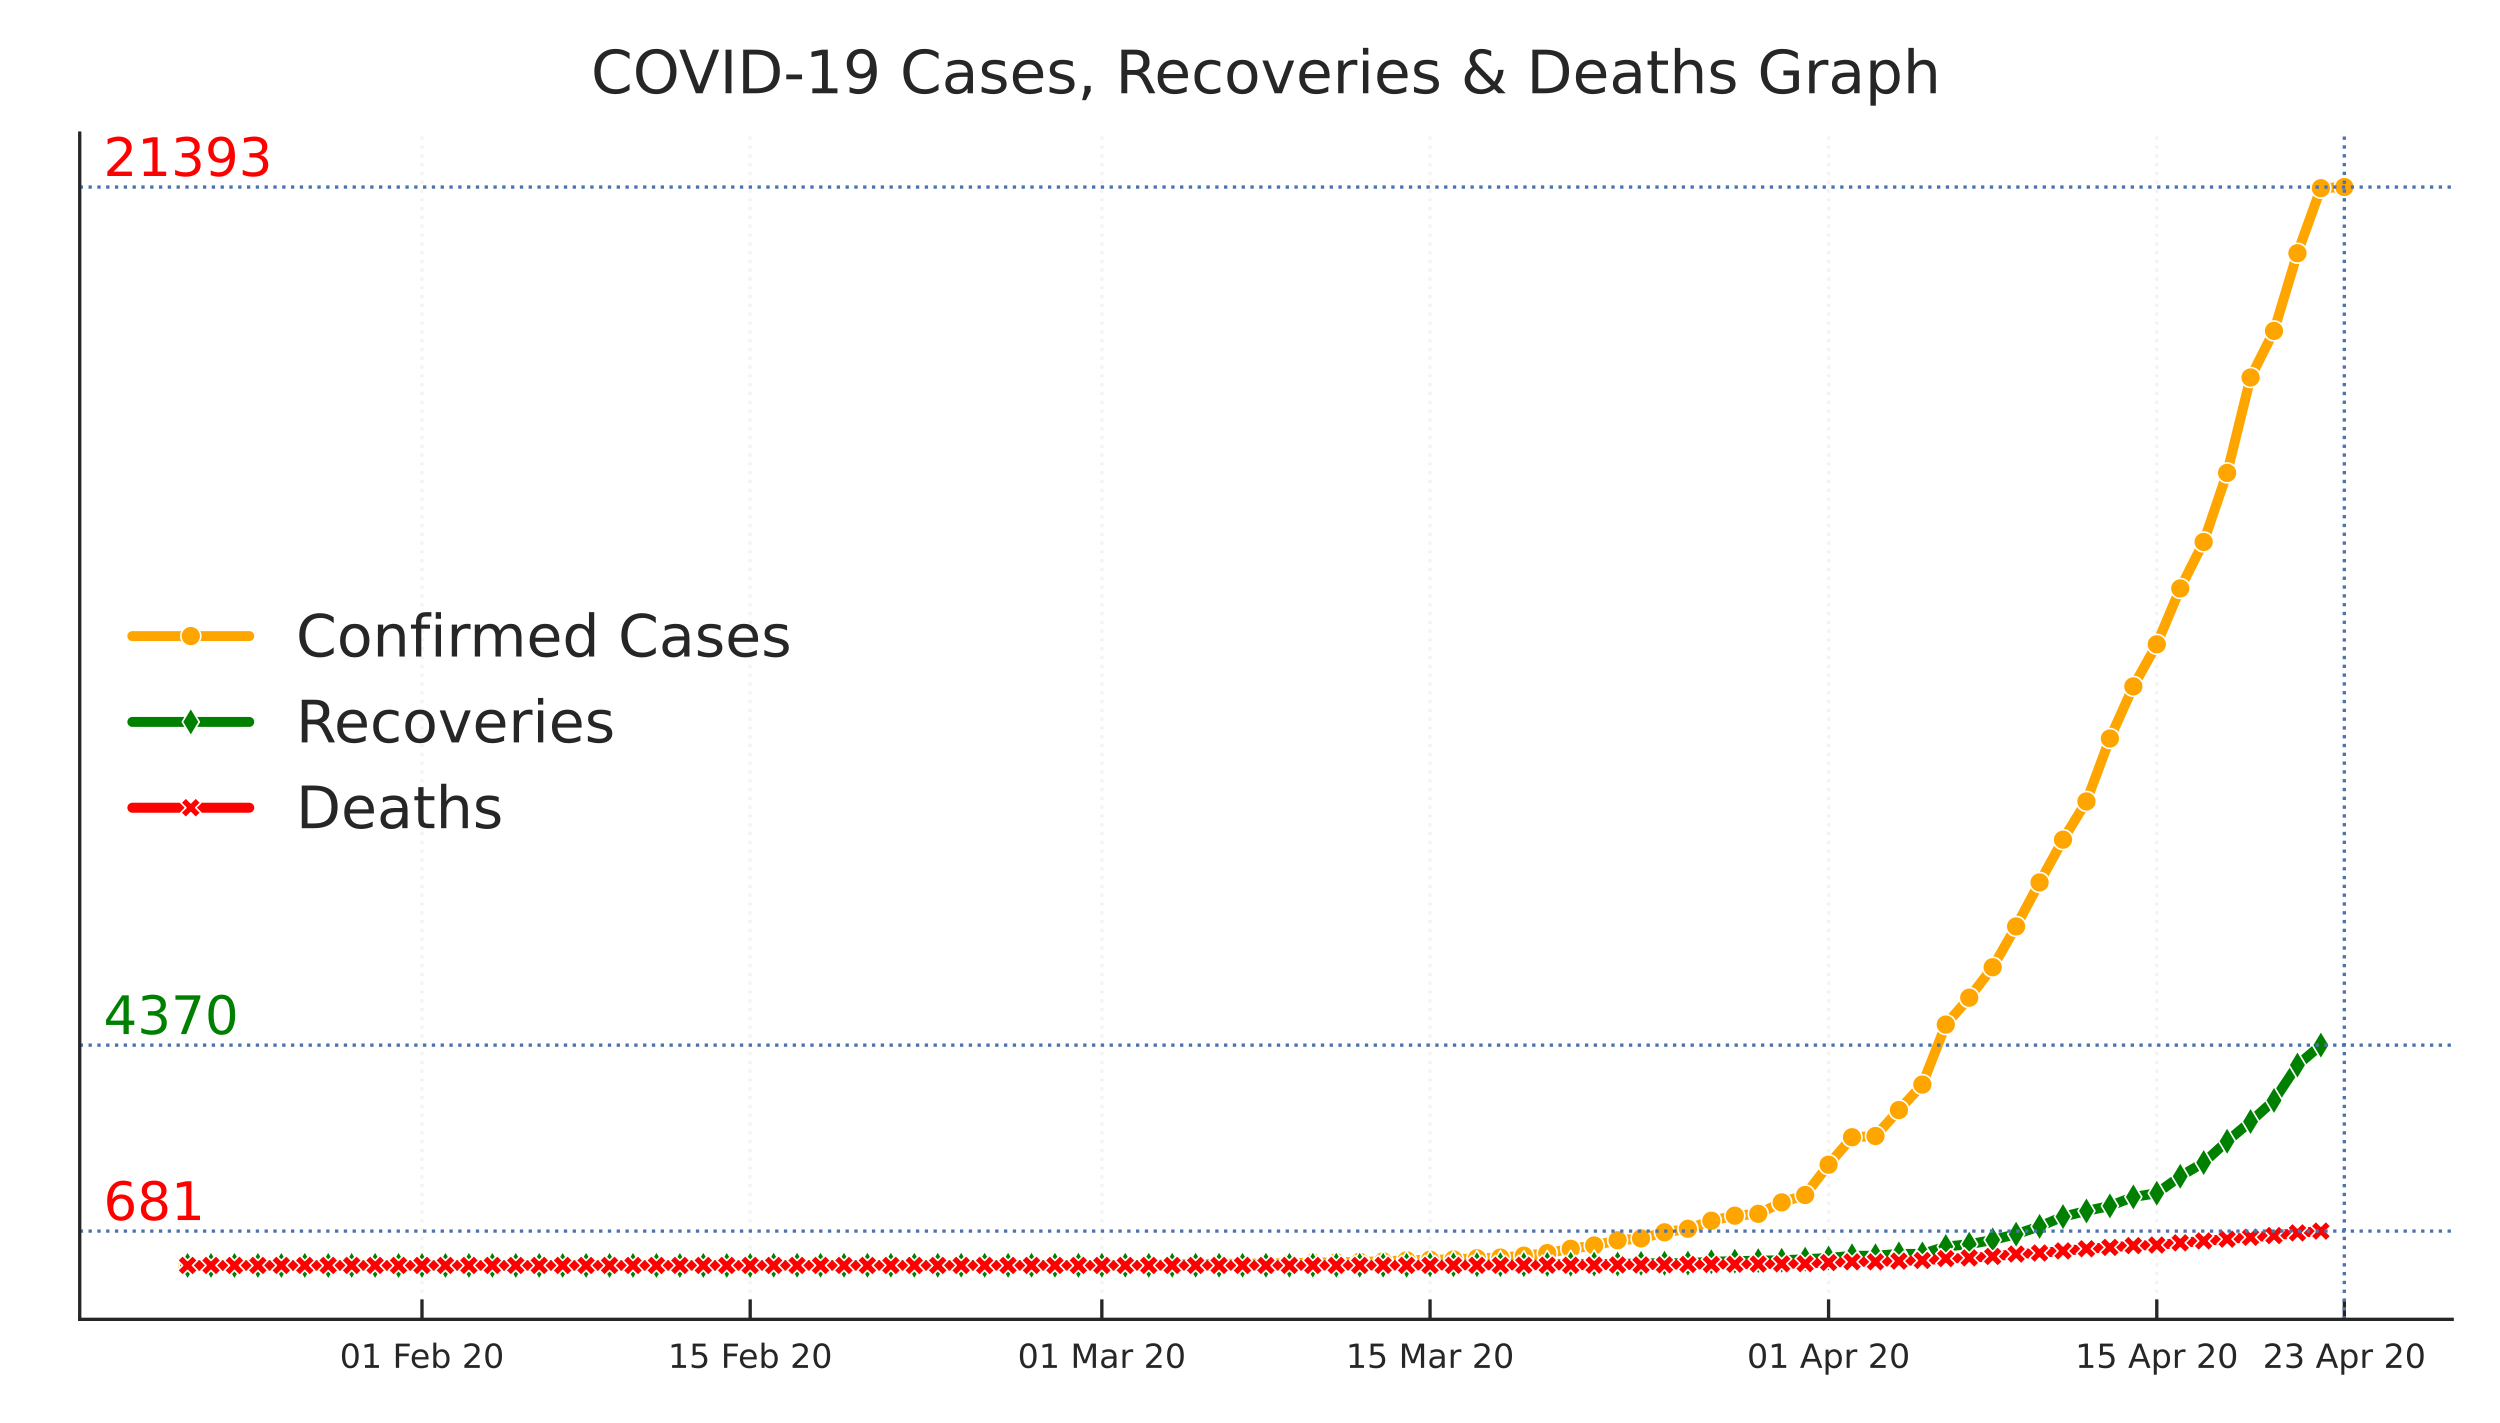 <?xml version="1.0" encoding="utf-8" standalone="no"?>
<!DOCTYPE svg PUBLIC "-//W3C//DTD SVG 1.1//EN"
  "http://www.w3.org/Graphics/SVG/1.1/DTD/svg11.dtd">
<!-- Created with matplotlib (https://matplotlib.org/) -->
<svg height="214.138pt" version="1.1" viewBox="0 0 376.32 214.138" width="376.32pt" xmlns="http://www.w3.org/2000/svg" xmlns:xlink="http://www.w3.org/1999/xlink">
 <defs>
  <style type="text/css">
*{stroke-linecap:butt;stroke-linejoin:round;}
  </style>
 </defs>
 <g id="figure_1">
  <g id="patch_1">
   <path d="M 0 214.138 
L 376.32 214.138 
L 376.32 0 
L 0 0 
z
" style="fill:#ffffff;"/>
  </g>
  <g id="axes_1">
   <g id="patch_2">
    <path d="M 12 198.599 
L 369.12 198.599 
L 369.12 20.039 
L 12 20.039 
z
" style="fill:#ffffff;"/>
   </g>
   <g id="matplotlib.axis_1">
    <g id="xtick_1">
     <g id="line2d_1">
      <path clip-path="url(#p79e6e54ebb)" d="M 63.521 198.599 
L 63.521 20.039 
" style="fill:none;stroke:#f3f3f3;stroke-dasharray:0.5,0.825;stroke-dashoffset:0;stroke-width:0.5;"/>
     </g>
     <g id="line2d_2">
      <defs>
       <path d="M 0 0 
L 0 -3 
" id="m0414491393" style="stroke:#262626;stroke-width:0.5;"/>
      </defs>
      <g>
       <use style="fill:#262626;stroke:#262626;stroke-width:0.5;" x="63.521" xlink:href="#m0414491393" y="198.599"/>
      </g>
     </g>
     <g id="text_1">
      <!-- 01 Feb 20 -->
      <defs>
       <path d="M 31.781 66.406 
Q 24.172 66.406 20.328 58.906 
Q 16.5 51.422 16.5 36.375 
Q 16.5 21.391 20.328 13.891 
Q 24.172 6.391 31.781 6.391 
Q 39.453 6.391 43.281 13.891 
Q 47.125 21.391 47.125 36.375 
Q 47.125 51.422 43.281 58.906 
Q 39.453 66.406 31.781 66.406 
z
M 31.781 74.219 
Q 44.047 74.219 50.516 64.516 
Q 56.984 54.828 56.984 36.375 
Q 56.984 17.969 50.516 8.266 
Q 44.047 -1.422 31.781 -1.422 
Q 19.531 -1.422 13.062 8.266 
Q 6.594 17.969 6.594 36.375 
Q 6.594 54.828 13.062 64.516 
Q 19.531 74.219 31.781 74.219 
z
" id="DejaVuSans-48"/>
       <path d="M 12.406 8.297 
L 28.516 8.297 
L 28.516 63.922 
L 10.984 60.406 
L 10.984 69.391 
L 28.422 72.906 
L 38.281 72.906 
L 38.281 8.297 
L 54.391 8.297 
L 54.391 0 
L 12.406 0 
z
" id="DejaVuSans-49"/>
       <path id="DejaVuSans-32"/>
       <path d="M 9.812 72.906 
L 51.703 72.906 
L 51.703 64.594 
L 19.672 64.594 
L 19.672 43.109 
L 48.578 43.109 
L 48.578 34.812 
L 19.672 34.812 
L 19.672 0 
L 9.812 0 
z
" id="DejaVuSans-70"/>
       <path d="M 56.203 29.594 
L 56.203 25.203 
L 14.891 25.203 
Q 15.484 15.922 20.484 11.062 
Q 25.484 6.203 34.422 6.203 
Q 39.594 6.203 44.453 7.469 
Q 49.312 8.734 54.109 11.281 
L 54.109 2.781 
Q 49.266 0.734 44.188 -0.344 
Q 39.109 -1.422 33.891 -1.422 
Q 20.797 -1.422 13.156 6.188 
Q 5.516 13.812 5.516 26.812 
Q 5.516 40.234 12.766 48.109 
Q 20.016 56 32.328 56 
Q 43.359 56 49.781 48.891 
Q 56.203 41.797 56.203 29.594 
z
M 47.219 32.234 
Q 47.125 39.594 43.094 43.984 
Q 39.062 48.391 32.422 48.391 
Q 24.906 48.391 20.391 44.141 
Q 15.875 39.891 15.188 32.172 
z
" id="DejaVuSans-101"/>
       <path d="M 48.688 27.297 
Q 48.688 37.203 44.609 42.844 
Q 40.531 48.484 33.406 48.484 
Q 26.266 48.484 22.188 42.844 
Q 18.109 37.203 18.109 27.297 
Q 18.109 17.391 22.188 11.75 
Q 26.266 6.109 33.406 6.109 
Q 40.531 6.109 44.609 11.75 
Q 48.688 17.391 48.688 27.297 
z
M 18.109 46.391 
Q 20.953 51.266 25.266 53.625 
Q 29.594 56 35.594 56 
Q 45.562 56 51.781 48.094 
Q 58.016 40.188 58.016 27.297 
Q 58.016 14.406 51.781 6.484 
Q 45.562 -1.422 35.594 -1.422 
Q 29.594 -1.422 25.266 0.953 
Q 20.953 3.328 18.109 8.203 
L 18.109 0 
L 9.078 0 
L 9.078 75.984 
L 18.109 75.984 
z
" id="DejaVuSans-98"/>
       <path d="M 19.188 8.297 
L 53.609 8.297 
L 53.609 0 
L 7.328 0 
L 7.328 8.297 
Q 12.938 14.109 22.625 23.891 
Q 32.328 33.688 34.812 36.531 
Q 39.547 41.844 41.422 45.531 
Q 43.312 49.219 43.312 52.781 
Q 43.312 58.594 39.234 62.25 
Q 35.156 65.922 28.609 65.922 
Q 23.969 65.922 18.812 64.312 
Q 13.672 62.703 7.812 59.422 
L 7.812 69.391 
Q 13.766 71.781 18.938 73 
Q 24.125 74.219 28.422 74.219 
Q 39.75 74.219 46.484 68.547 
Q 53.219 62.891 53.219 53.422 
Q 53.219 48.922 51.531 44.891 
Q 49.859 40.875 45.406 35.406 
Q 44.188 33.984 37.641 27.219 
Q 31.109 20.453 19.188 8.297 
z
" id="DejaVuSans-50"/>
      </defs>
      <g style="fill:#262626;" transform="translate(51.144 205.898)scale(0.05 -0.05)">
       <use xlink:href="#DejaVuSans-48"/>
       <use x="63.623" xlink:href="#DejaVuSans-49"/>
       <use x="127.246" xlink:href="#DejaVuSans-32"/>
       <use x="159.033" xlink:href="#DejaVuSans-70"/>
       <use x="211.053" xlink:href="#DejaVuSans-101"/>
       <use x="272.576" xlink:href="#DejaVuSans-98"/>
       <use x="336.053" xlink:href="#DejaVuSans-32"/>
       <use x="367.84" xlink:href="#DejaVuSans-50"/>
       <use x="431.463" xlink:href="#DejaVuSans-48"/>
      </g>
     </g>
    </g>
    <g id="xtick_2">
     <g id="line2d_3">
      <path clip-path="url(#p79e6e54ebb)" d="M 112.925 198.599 
L 112.925 20.039 
" style="fill:none;stroke:#f3f3f3;stroke-dasharray:0.5,0.825;stroke-dashoffset:0;stroke-width:0.5;"/>
     </g>
     <g id="line2d_4">
      <g>
       <use style="fill:#262626;stroke:#262626;stroke-width:0.5;" x="112.925" xlink:href="#m0414491393" y="198.599"/>
      </g>
     </g>
     <g id="text_2">
      <!-- 15 Feb 20 -->
      <defs>
       <path d="M 10.797 72.906 
L 49.516 72.906 
L 49.516 64.594 
L 19.828 64.594 
L 19.828 46.734 
Q 21.969 47.469 24.109 47.828 
Q 26.266 48.188 28.422 48.188 
Q 40.625 48.188 47.75 41.5 
Q 54.891 34.812 54.891 23.391 
Q 54.891 11.625 47.562 5.094 
Q 40.234 -1.422 26.906 -1.422 
Q 22.312 -1.422 17.547 -0.641 
Q 12.797 0.141 7.719 1.703 
L 7.719 11.625 
Q 12.109 9.234 16.797 8.062 
Q 21.484 6.891 26.703 6.891 
Q 35.156 6.891 40.078 11.328 
Q 45.016 15.766 45.016 23.391 
Q 45.016 31 40.078 35.438 
Q 35.156 39.891 26.703 39.891 
Q 22.75 39.891 18.812 39.016 
Q 14.891 38.141 10.797 36.281 
z
" id="DejaVuSans-53"/>
      </defs>
      <g style="fill:#262626;" transform="translate(100.548 205.898)scale(0.05 -0.05)">
       <use xlink:href="#DejaVuSans-49"/>
       <use x="63.623" xlink:href="#DejaVuSans-53"/>
       <use x="127.246" xlink:href="#DejaVuSans-32"/>
       <use x="159.033" xlink:href="#DejaVuSans-70"/>
       <use x="211.053" xlink:href="#DejaVuSans-101"/>
       <use x="272.576" xlink:href="#DejaVuSans-98"/>
       <use x="336.053" xlink:href="#DejaVuSans-32"/>
       <use x="367.84" xlink:href="#DejaVuSans-50"/>
       <use x="431.463" xlink:href="#DejaVuSans-48"/>
      </g>
     </g>
    </g>
    <g id="xtick_3">
     <g id="line2d_5">
      <path clip-path="url(#p79e6e54ebb)" d="M 165.858 198.599 
L 165.858 20.039 
" style="fill:none;stroke:#f3f3f3;stroke-dasharray:0.5,0.825;stroke-dashoffset:0;stroke-width:0.5;"/>
     </g>
     <g id="line2d_6">
      <g>
       <use style="fill:#262626;stroke:#262626;stroke-width:0.5;" x="165.858" xlink:href="#m0414491393" y="198.599"/>
      </g>
     </g>
     <g id="text_3">
      <!-- 01 Mar 20 -->
      <defs>
       <path d="M 9.812 72.906 
L 24.516 72.906 
L 43.109 23.297 
L 61.812 72.906 
L 76.516 72.906 
L 76.516 0 
L 66.891 0 
L 66.891 64.016 
L 48.094 14.016 
L 38.188 14.016 
L 19.391 64.016 
L 19.391 0 
L 9.812 0 
z
" id="DejaVuSans-77"/>
       <path d="M 34.281 27.484 
Q 23.391 27.484 19.188 25 
Q 14.984 22.516 14.984 16.5 
Q 14.984 11.719 18.141 8.906 
Q 21.297 6.109 26.703 6.109 
Q 34.188 6.109 38.703 11.406 
Q 43.219 16.703 43.219 25.484 
L 43.219 27.484 
z
M 52.203 31.203 
L 52.203 0 
L 43.219 0 
L 43.219 8.297 
Q 40.141 3.328 35.547 0.953 
Q 30.953 -1.422 24.312 -1.422 
Q 15.922 -1.422 10.953 3.297 
Q 6 8.016 6 15.922 
Q 6 25.141 12.172 29.828 
Q 18.359 34.516 30.609 34.516 
L 43.219 34.516 
L 43.219 35.406 
Q 43.219 41.609 39.141 45 
Q 35.062 48.391 27.688 48.391 
Q 23 48.391 18.547 47.266 
Q 14.109 46.141 10.016 43.891 
L 10.016 52.203 
Q 14.938 54.109 19.578 55.047 
Q 24.219 56 28.609 56 
Q 40.484 56 46.344 49.844 
Q 52.203 43.703 52.203 31.203 
z
" id="DejaVuSans-97"/>
       <path d="M 41.109 46.297 
Q 39.594 47.172 37.812 47.578 
Q 36.031 48 33.891 48 
Q 26.266 48 22.188 43.047 
Q 18.109 38.094 18.109 28.812 
L 18.109 0 
L 9.078 0 
L 9.078 54.688 
L 18.109 54.688 
L 18.109 46.188 
Q 20.953 51.172 25.484 53.578 
Q 30.031 56 36.531 56 
Q 37.453 56 38.578 55.875 
Q 39.703 55.766 41.062 55.516 
z
" id="DejaVuSans-114"/>
      </defs>
      <g style="fill:#262626;" transform="translate(153.19 205.898)scale(0.05 -0.05)">
       <use xlink:href="#DejaVuSans-48"/>
       <use x="63.623" xlink:href="#DejaVuSans-49"/>
       <use x="127.246" xlink:href="#DejaVuSans-32"/>
       <use x="159.033" xlink:href="#DejaVuSans-77"/>
       <use x="245.312" xlink:href="#DejaVuSans-97"/>
       <use x="306.592" xlink:href="#DejaVuSans-114"/>
       <use x="347.705" xlink:href="#DejaVuSans-32"/>
       <use x="379.492" xlink:href="#DejaVuSans-50"/>
       <use x="443.115" xlink:href="#DejaVuSans-48"/>
      </g>
     </g>
    </g>
    <g id="xtick_4">
     <g id="line2d_7">
      <path clip-path="url(#p79e6e54ebb)" d="M 215.262 198.599 
L 215.262 20.039 
" style="fill:none;stroke:#f3f3f3;stroke-dasharray:0.5,0.825;stroke-dashoffset:0;stroke-width:0.5;"/>
     </g>
     <g id="line2d_8">
      <g>
       <use style="fill:#262626;stroke:#262626;stroke-width:0.5;" x="215.262" xlink:href="#m0414491393" y="198.599"/>
      </g>
     </g>
     <g id="text_4">
      <!-- 15 Mar 20 -->
      <g style="fill:#262626;" transform="translate(202.594 205.898)scale(0.05 -0.05)">
       <use xlink:href="#DejaVuSans-49"/>
       <use x="63.623" xlink:href="#DejaVuSans-53"/>
       <use x="127.246" xlink:href="#DejaVuSans-32"/>
       <use x="159.033" xlink:href="#DejaVuSans-77"/>
       <use x="245.312" xlink:href="#DejaVuSans-97"/>
       <use x="306.592" xlink:href="#DejaVuSans-114"/>
       <use x="347.705" xlink:href="#DejaVuSans-32"/>
       <use x="379.492" xlink:href="#DejaVuSans-50"/>
       <use x="443.115" xlink:href="#DejaVuSans-48"/>
      </g>
     </g>
    </g>
    <g id="xtick_5">
     <g id="line2d_9">
      <path clip-path="url(#p79e6e54ebb)" d="M 275.252 198.599 
L 275.252 20.039 
" style="fill:none;stroke:#f3f3f3;stroke-dasharray:0.5,0.825;stroke-dashoffset:0;stroke-width:0.5;"/>
     </g>
     <g id="line2d_10">
      <g>
       <use style="fill:#262626;stroke:#262626;stroke-width:0.5;" x="275.252" xlink:href="#m0414491393" y="198.599"/>
      </g>
     </g>
     <g id="text_5">
      <!-- 01 Apr 20 -->
      <defs>
       <path d="M 34.188 63.188 
L 20.797 26.906 
L 47.609 26.906 
z
M 28.609 72.906 
L 39.797 72.906 
L 67.578 0 
L 57.328 0 
L 50.688 18.703 
L 17.828 18.703 
L 11.188 0 
L 0.781 0 
z
" id="DejaVuSans-65"/>
       <path d="M 18.109 8.203 
L 18.109 -20.797 
L 9.078 -20.797 
L 9.078 54.688 
L 18.109 54.688 
L 18.109 46.391 
Q 20.953 51.266 25.266 53.625 
Q 29.594 56 35.594 56 
Q 45.562 56 51.781 48.094 
Q 58.016 40.188 58.016 27.297 
Q 58.016 14.406 51.781 6.484 
Q 45.562 -1.422 35.594 -1.422 
Q 29.594 -1.422 25.266 0.953 
Q 20.953 3.328 18.109 8.203 
z
M 48.688 27.297 
Q 48.688 37.203 44.609 42.844 
Q 40.531 48.484 33.406 48.484 
Q 26.266 48.484 22.188 42.844 
Q 18.109 37.203 18.109 27.297 
Q 18.109 17.391 22.188 11.75 
Q 26.266 6.109 33.406 6.109 
Q 40.531 6.109 44.609 11.75 
Q 48.688 17.391 48.688 27.297 
z
" id="DejaVuSans-112"/>
      </defs>
      <g style="fill:#262626;" transform="translate(262.976 205.898)scale(0.05 -0.05)">
       <use xlink:href="#DejaVuSans-48"/>
       <use x="63.623" xlink:href="#DejaVuSans-49"/>
       <use x="127.246" xlink:href="#DejaVuSans-32"/>
       <use x="159.033" xlink:href="#DejaVuSans-65"/>
       <use x="227.441" xlink:href="#DejaVuSans-112"/>
       <use x="290.918" xlink:href="#DejaVuSans-114"/>
       <use x="332.031" xlink:href="#DejaVuSans-32"/>
       <use x="363.818" xlink:href="#DejaVuSans-50"/>
       <use x="427.441" xlink:href="#DejaVuSans-48"/>
      </g>
     </g>
    </g>
    <g id="xtick_6">
     <g id="line2d_11">
      <path clip-path="url(#p79e6e54ebb)" d="M 324.656 198.599 
L 324.656 20.039 
" style="fill:none;stroke:#f3f3f3;stroke-dasharray:0.5,0.825;stroke-dashoffset:0;stroke-width:0.5;"/>
     </g>
     <g id="line2d_12">
      <g>
       <use style="fill:#262626;stroke:#262626;stroke-width:0.5;" x="324.656" xlink:href="#m0414491393" y="198.599"/>
      </g>
     </g>
     <g id="text_6">
      <!-- 15 Apr 20 -->
      <g style="fill:#262626;" transform="translate(312.38 205.898)scale(0.05 -0.05)">
       <use xlink:href="#DejaVuSans-49"/>
       <use x="63.623" xlink:href="#DejaVuSans-53"/>
       <use x="127.246" xlink:href="#DejaVuSans-32"/>
       <use x="159.033" xlink:href="#DejaVuSans-65"/>
       <use x="227.441" xlink:href="#DejaVuSans-112"/>
       <use x="290.918" xlink:href="#DejaVuSans-114"/>
       <use x="332.031" xlink:href="#DejaVuSans-32"/>
       <use x="363.818" xlink:href="#DejaVuSans-50"/>
       <use x="427.441" xlink:href="#DejaVuSans-48"/>
      </g>
     </g>
    </g>
    <g id="xtick_7">
     <g id="line2d_13">
      <path clip-path="url(#p79e6e54ebb)" d="M 352.887 198.599 
L 352.887 20.039 
" style="fill:none;stroke:#f3f3f3;stroke-dasharray:0.5,0.825;stroke-dashoffset:0;stroke-width:0.5;"/>
     </g>
     <g id="line2d_14">
      <g>
       <use style="fill:#262626;stroke:#262626;stroke-width:0.5;" x="352.887" xlink:href="#m0414491393" y="198.599"/>
      </g>
     </g>
     <g id="text_7">
      <!-- 23 Apr 20 -->
      <defs>
       <path d="M 40.578 39.312 
Q 47.656 37.797 51.625 33 
Q 55.609 28.219 55.609 21.188 
Q 55.609 10.406 48.188 4.484 
Q 40.766 -1.422 27.094 -1.422 
Q 22.516 -1.422 17.656 -0.516 
Q 12.797 0.391 7.625 2.203 
L 7.625 11.719 
Q 11.719 9.328 16.594 8.109 
Q 21.484 6.891 26.812 6.891 
Q 36.078 6.891 40.938 10.547 
Q 45.797 14.203 45.797 21.188 
Q 45.797 27.641 41.281 31.266 
Q 36.766 34.906 28.719 34.906 
L 20.219 34.906 
L 20.219 43.016 
L 29.109 43.016 
Q 36.375 43.016 40.234 45.922 
Q 44.094 48.828 44.094 54.297 
Q 44.094 59.906 40.109 62.906 
Q 36.141 65.922 28.719 65.922 
Q 24.656 65.922 20.016 65.031 
Q 15.375 64.156 9.812 62.312 
L 9.812 71.094 
Q 15.438 72.656 20.344 73.438 
Q 25.25 74.219 29.594 74.219 
Q 40.828 74.219 47.359 69.109 
Q 53.906 64.016 53.906 55.328 
Q 53.906 49.266 50.438 45.094 
Q 46.969 40.922 40.578 39.312 
z
" id="DejaVuSans-51"/>
      </defs>
      <g style="fill:#262626;" transform="translate(340.611 205.898)scale(0.05 -0.05)">
       <use xlink:href="#DejaVuSans-50"/>
       <use x="63.623" xlink:href="#DejaVuSans-51"/>
       <use x="127.246" xlink:href="#DejaVuSans-32"/>
       <use x="159.033" xlink:href="#DejaVuSans-65"/>
       <use x="227.441" xlink:href="#DejaVuSans-112"/>
       <use x="290.918" xlink:href="#DejaVuSans-114"/>
       <use x="332.031" xlink:href="#DejaVuSans-32"/>
       <use x="363.818" xlink:href="#DejaVuSans-50"/>
       <use x="427.441" xlink:href="#DejaVuSans-48"/>
      </g>
     </g>
    </g>
   </g>
   <g id="line2d_15">
    <path clip-path="url(#p79e6e54ebb)" d="M 28.233 190.482 
L 31.762 190.482 
L 35.29 190.482 
L 38.819 190.482 
L 42.348 190.482 
L 45.877 190.482 
L 49.406 190.482 
L 52.935 190.482 
L 56.464 190.475 
L 59.992 190.475 
L 63.521 190.475 
L 67.05 190.467 
L 70.579 190.459 
L 74.108 190.459 
L 77.637 190.459 
L 81.166 190.459 
L 84.694 190.459 
L 88.223 190.459 
L 91.752 190.459 
L 95.281 190.459 
L 98.81 190.459 
L 102.339 190.459 
L 105.868 190.459 
L 109.396 190.459 
L 112.925 190.459 
L 116.454 190.459 
L 119.983 190.459 
L 123.512 190.459 
L 127.041 190.459 
L 130.569 190.459 
L 134.098 190.459 
L 137.627 190.459 
L 141.156 190.459 
L 144.685 190.459 
L 148.214 190.459 
L 151.743 190.459 
L 155.271 190.459 
L 158.8 190.459 
L 162.329 190.459 
L 165.858 190.459 
L 169.387 190.444 
L 172.916 190.444 
L 176.445 190.27 
L 179.973 190.255 
L 183.502 190.247 
L 187.031 190.224 
L 190.56 190.186 
L 194.089 190.156 
L 197.618 190.057 
L 201.147 190.012 
L 204.675 189.928 
L 208.204 189.86 
L 211.733 189.708 
L 215.262 189.625 
L 218.791 189.579 
L 222.32 189.405 
L 225.849 189.299 
L 229.377 189.01 
L 232.906 188.631 
L 236.435 187.978 
L 239.964 187.477 
L 243.493 186.696 
L 247.022 186.415 
L 250.551 185.497 
L 254.079 184.966 
L 257.608 183.752 
L 261.137 182.993 
L 264.666 182.712 
L 268.195 180.99 
L 271.724 179.882 
L 275.252 175.322 
L 278.781 171.186 
L 282.31 171.004 
L 285.839 167.096 
L 289.368 163.257 
L 292.897 154.227 
L 296.426 150.183 
L 299.954 145.592 
L 303.483 139.454 
L 307.012 132.83 
L 310.541 126.395 
L 314.07 120.636 
L 317.599 111.166 
L 321.128 103.32 
L 324.656 96.985 
L 328.185 88.577 
L 331.714 81.581 
L 335.243 71.186 
L 338.772 56.822 
L 342.301 49.811 
L 345.83 38.118 
L 349.358 28.329 
L 352.887 28.155 
" style="fill:none;stroke:#ffa500;stroke-linecap:round;stroke-width:1.5;"/>
    <defs>
     <path d="M 0 1.5 
C 0.398 1.5 0.779 1.342 1.061 1.061 
C 1.342 0.779 1.5 0.398 1.5 0 
C 1.5 -0.398 1.342 -0.779 1.061 -1.061 
C 0.779 -1.342 0.398 -1.5 0 -1.5 
C -0.398 -1.5 -0.779 -1.342 -1.061 -1.061 
C -1.342 -0.779 -1.5 -0.398 -1.5 0 
C -1.5 0.398 -1.342 0.779 -1.061 1.061 
C -0.779 1.342 -0.398 1.5 0 1.5 
z
" id="m007b543c83" style="stroke:#ffffff;stroke-width:0.25;"/>
    </defs>
    <g clip-path="url(#p79e6e54ebb)">
     <use style="fill:#ffa500;stroke:#ffffff;stroke-width:0.25;" x="28.233" xlink:href="#m007b543c83" y="190.482"/>
     <use style="fill:#ffa500;stroke:#ffffff;stroke-width:0.25;" x="31.762" xlink:href="#m007b543c83" y="190.482"/>
     <use style="fill:#ffa500;stroke:#ffffff;stroke-width:0.25;" x="35.29" xlink:href="#m007b543c83" y="190.482"/>
     <use style="fill:#ffa500;stroke:#ffffff;stroke-width:0.25;" x="38.819" xlink:href="#m007b543c83" y="190.482"/>
     <use style="fill:#ffa500;stroke:#ffffff;stroke-width:0.25;" x="42.348" xlink:href="#m007b543c83" y="190.482"/>
     <use style="fill:#ffa500;stroke:#ffffff;stroke-width:0.25;" x="45.877" xlink:href="#m007b543c83" y="190.482"/>
     <use style="fill:#ffa500;stroke:#ffffff;stroke-width:0.25;" x="49.406" xlink:href="#m007b543c83" y="190.482"/>
     <use style="fill:#ffa500;stroke:#ffffff;stroke-width:0.25;" x="52.935" xlink:href="#m007b543c83" y="190.482"/>
     <use style="fill:#ffa500;stroke:#ffffff;stroke-width:0.25;" x="56.464" xlink:href="#m007b543c83" y="190.475"/>
     <use style="fill:#ffa500;stroke:#ffffff;stroke-width:0.25;" x="59.992" xlink:href="#m007b543c83" y="190.475"/>
     <use style="fill:#ffa500;stroke:#ffffff;stroke-width:0.25;" x="63.521" xlink:href="#m007b543c83" y="190.475"/>
     <use style="fill:#ffa500;stroke:#ffffff;stroke-width:0.25;" x="67.05" xlink:href="#m007b543c83" y="190.467"/>
     <use style="fill:#ffa500;stroke:#ffffff;stroke-width:0.25;" x="70.579" xlink:href="#m007b543c83" y="190.459"/>
     <use style="fill:#ffa500;stroke:#ffffff;stroke-width:0.25;" x="74.108" xlink:href="#m007b543c83" y="190.459"/>
     <use style="fill:#ffa500;stroke:#ffffff;stroke-width:0.25;" x="77.637" xlink:href="#m007b543c83" y="190.459"/>
     <use style="fill:#ffa500;stroke:#ffffff;stroke-width:0.25;" x="81.166" xlink:href="#m007b543c83" y="190.459"/>
     <use style="fill:#ffa500;stroke:#ffffff;stroke-width:0.25;" x="84.694" xlink:href="#m007b543c83" y="190.459"/>
     <use style="fill:#ffa500;stroke:#ffffff;stroke-width:0.25;" x="88.223" xlink:href="#m007b543c83" y="190.459"/>
     <use style="fill:#ffa500;stroke:#ffffff;stroke-width:0.25;" x="91.752" xlink:href="#m007b543c83" y="190.459"/>
     <use style="fill:#ffa500;stroke:#ffffff;stroke-width:0.25;" x="95.281" xlink:href="#m007b543c83" y="190.459"/>
     <use style="fill:#ffa500;stroke:#ffffff;stroke-width:0.25;" x="98.81" xlink:href="#m007b543c83" y="190.459"/>
     <use style="fill:#ffa500;stroke:#ffffff;stroke-width:0.25;" x="102.339" xlink:href="#m007b543c83" y="190.459"/>
     <use style="fill:#ffa500;stroke:#ffffff;stroke-width:0.25;" x="105.868" xlink:href="#m007b543c83" y="190.459"/>
     <use style="fill:#ffa500;stroke:#ffffff;stroke-width:0.25;" x="109.396" xlink:href="#m007b543c83" y="190.459"/>
     <use style="fill:#ffa500;stroke:#ffffff;stroke-width:0.25;" x="112.925" xlink:href="#m007b543c83" y="190.459"/>
     <use style="fill:#ffa500;stroke:#ffffff;stroke-width:0.25;" x="116.454" xlink:href="#m007b543c83" y="190.459"/>
     <use style="fill:#ffa500;stroke:#ffffff;stroke-width:0.25;" x="119.983" xlink:href="#m007b543c83" y="190.459"/>
     <use style="fill:#ffa500;stroke:#ffffff;stroke-width:0.25;" x="123.512" xlink:href="#m007b543c83" y="190.459"/>
     <use style="fill:#ffa500;stroke:#ffffff;stroke-width:0.25;" x="127.041" xlink:href="#m007b543c83" y="190.459"/>
     <use style="fill:#ffa500;stroke:#ffffff;stroke-width:0.25;" x="130.569" xlink:href="#m007b543c83" y="190.459"/>
     <use style="fill:#ffa500;stroke:#ffffff;stroke-width:0.25;" x="134.098" xlink:href="#m007b543c83" y="190.459"/>
     <use style="fill:#ffa500;stroke:#ffffff;stroke-width:0.25;" x="137.627" xlink:href="#m007b543c83" y="190.459"/>
     <use style="fill:#ffa500;stroke:#ffffff;stroke-width:0.25;" x="141.156" xlink:href="#m007b543c83" y="190.459"/>
     <use style="fill:#ffa500;stroke:#ffffff;stroke-width:0.25;" x="144.685" xlink:href="#m007b543c83" y="190.459"/>
     <use style="fill:#ffa500;stroke:#ffffff;stroke-width:0.25;" x="148.214" xlink:href="#m007b543c83" y="190.459"/>
     <use style="fill:#ffa500;stroke:#ffffff;stroke-width:0.25;" x="151.743" xlink:href="#m007b543c83" y="190.459"/>
     <use style="fill:#ffa500;stroke:#ffffff;stroke-width:0.25;" x="155.271" xlink:href="#m007b543c83" y="190.459"/>
     <use style="fill:#ffa500;stroke:#ffffff;stroke-width:0.25;" x="158.8" xlink:href="#m007b543c83" y="190.459"/>
     <use style="fill:#ffa500;stroke:#ffffff;stroke-width:0.25;" x="162.329" xlink:href="#m007b543c83" y="190.459"/>
     <use style="fill:#ffa500;stroke:#ffffff;stroke-width:0.25;" x="165.858" xlink:href="#m007b543c83" y="190.459"/>
     <use style="fill:#ffa500;stroke:#ffffff;stroke-width:0.25;" x="169.387" xlink:href="#m007b543c83" y="190.444"/>
     <use style="fill:#ffa500;stroke:#ffffff;stroke-width:0.25;" x="172.916" xlink:href="#m007b543c83" y="190.444"/>
     <use style="fill:#ffa500;stroke:#ffffff;stroke-width:0.25;" x="176.445" xlink:href="#m007b543c83" y="190.27"/>
     <use style="fill:#ffa500;stroke:#ffffff;stroke-width:0.25;" x="179.973" xlink:href="#m007b543c83" y="190.255"/>
     <use style="fill:#ffa500;stroke:#ffffff;stroke-width:0.25;" x="183.502" xlink:href="#m007b543c83" y="190.247"/>
     <use style="fill:#ffa500;stroke:#ffffff;stroke-width:0.25;" x="187.031" xlink:href="#m007b543c83" y="190.224"/>
     <use style="fill:#ffa500;stroke:#ffffff;stroke-width:0.25;" x="190.56" xlink:href="#m007b543c83" y="190.186"/>
     <use style="fill:#ffa500;stroke:#ffffff;stroke-width:0.25;" x="194.089" xlink:href="#m007b543c83" y="190.156"/>
     <use style="fill:#ffa500;stroke:#ffffff;stroke-width:0.25;" x="197.618" xlink:href="#m007b543c83" y="190.057"/>
     <use style="fill:#ffa500;stroke:#ffffff;stroke-width:0.25;" x="201.147" xlink:href="#m007b543c83" y="190.012"/>
     <use style="fill:#ffa500;stroke:#ffffff;stroke-width:0.25;" x="204.675" xlink:href="#m007b543c83" y="189.928"/>
     <use style="fill:#ffa500;stroke:#ffffff;stroke-width:0.25;" x="208.204" xlink:href="#m007b543c83" y="189.86"/>
     <use style="fill:#ffa500;stroke:#ffffff;stroke-width:0.25;" x="211.733" xlink:href="#m007b543c83" y="189.708"/>
     <use style="fill:#ffa500;stroke:#ffffff;stroke-width:0.25;" x="215.262" xlink:href="#m007b543c83" y="189.625"/>
     <use style="fill:#ffa500;stroke:#ffffff;stroke-width:0.25;" x="218.791" xlink:href="#m007b543c83" y="189.579"/>
     <use style="fill:#ffa500;stroke:#ffffff;stroke-width:0.25;" x="222.32" xlink:href="#m007b543c83" y="189.405"/>
     <use style="fill:#ffa500;stroke:#ffffff;stroke-width:0.25;" x="225.849" xlink:href="#m007b543c83" y="189.299"/>
     <use style="fill:#ffa500;stroke:#ffffff;stroke-width:0.25;" x="229.377" xlink:href="#m007b543c83" y="189.01"/>
     <use style="fill:#ffa500;stroke:#ffffff;stroke-width:0.25;" x="232.906" xlink:href="#m007b543c83" y="188.631"/>
     <use style="fill:#ffa500;stroke:#ffffff;stroke-width:0.25;" x="236.435" xlink:href="#m007b543c83" y="187.978"/>
     <use style="fill:#ffa500;stroke:#ffffff;stroke-width:0.25;" x="239.964" xlink:href="#m007b543c83" y="187.477"/>
     <use style="fill:#ffa500;stroke:#ffffff;stroke-width:0.25;" x="243.493" xlink:href="#m007b543c83" y="186.696"/>
     <use style="fill:#ffa500;stroke:#ffffff;stroke-width:0.25;" x="247.022" xlink:href="#m007b543c83" y="186.415"/>
     <use style="fill:#ffa500;stroke:#ffffff;stroke-width:0.25;" x="250.551" xlink:href="#m007b543c83" y="185.497"/>
     <use style="fill:#ffa500;stroke:#ffffff;stroke-width:0.25;" x="254.079" xlink:href="#m007b543c83" y="184.966"/>
     <use style="fill:#ffa500;stroke:#ffffff;stroke-width:0.25;" x="257.608" xlink:href="#m007b543c83" y="183.752"/>
     <use style="fill:#ffa500;stroke:#ffffff;stroke-width:0.25;" x="261.137" xlink:href="#m007b543c83" y="182.993"/>
     <use style="fill:#ffa500;stroke:#ffffff;stroke-width:0.25;" x="264.666" xlink:href="#m007b543c83" y="182.712"/>
     <use style="fill:#ffa500;stroke:#ffffff;stroke-width:0.25;" x="268.195" xlink:href="#m007b543c83" y="180.99"/>
     <use style="fill:#ffa500;stroke:#ffffff;stroke-width:0.25;" x="271.724" xlink:href="#m007b543c83" y="179.882"/>
     <use style="fill:#ffa500;stroke:#ffffff;stroke-width:0.25;" x="275.252" xlink:href="#m007b543c83" y="175.322"/>
     <use style="fill:#ffa500;stroke:#ffffff;stroke-width:0.25;" x="278.781" xlink:href="#m007b543c83" y="171.186"/>
     <use style="fill:#ffa500;stroke:#ffffff;stroke-width:0.25;" x="282.31" xlink:href="#m007b543c83" y="171.004"/>
     <use style="fill:#ffa500;stroke:#ffffff;stroke-width:0.25;" x="285.839" xlink:href="#m007b543c83" y="167.096"/>
     <use style="fill:#ffa500;stroke:#ffffff;stroke-width:0.25;" x="289.368" xlink:href="#m007b543c83" y="163.257"/>
     <use style="fill:#ffa500;stroke:#ffffff;stroke-width:0.25;" x="292.897" xlink:href="#m007b543c83" y="154.227"/>
     <use style="fill:#ffa500;stroke:#ffffff;stroke-width:0.25;" x="296.426" xlink:href="#m007b543c83" y="150.183"/>
     <use style="fill:#ffa500;stroke:#ffffff;stroke-width:0.25;" x="299.954" xlink:href="#m007b543c83" y="145.592"/>
     <use style="fill:#ffa500;stroke:#ffffff;stroke-width:0.25;" x="303.483" xlink:href="#m007b543c83" y="139.454"/>
     <use style="fill:#ffa500;stroke:#ffffff;stroke-width:0.25;" x="307.012" xlink:href="#m007b543c83" y="132.83"/>
     <use style="fill:#ffa500;stroke:#ffffff;stroke-width:0.25;" x="310.541" xlink:href="#m007b543c83" y="126.395"/>
     <use style="fill:#ffa500;stroke:#ffffff;stroke-width:0.25;" x="314.07" xlink:href="#m007b543c83" y="120.636"/>
     <use style="fill:#ffa500;stroke:#ffffff;stroke-width:0.25;" x="317.599" xlink:href="#m007b543c83" y="111.166"/>
     <use style="fill:#ffa500;stroke:#ffffff;stroke-width:0.25;" x="321.128" xlink:href="#m007b543c83" y="103.32"/>
     <use style="fill:#ffa500;stroke:#ffffff;stroke-width:0.25;" x="324.656" xlink:href="#m007b543c83" y="96.985"/>
     <use style="fill:#ffa500;stroke:#ffffff;stroke-width:0.25;" x="328.185" xlink:href="#m007b543c83" y="88.577"/>
     <use style="fill:#ffa500;stroke:#ffffff;stroke-width:0.25;" x="331.714" xlink:href="#m007b543c83" y="81.581"/>
     <use style="fill:#ffa500;stroke:#ffffff;stroke-width:0.25;" x="335.243" xlink:href="#m007b543c83" y="71.186"/>
     <use style="fill:#ffa500;stroke:#ffffff;stroke-width:0.25;" x="338.772" xlink:href="#m007b543c83" y="56.822"/>
     <use style="fill:#ffa500;stroke:#ffffff;stroke-width:0.25;" x="342.301" xlink:href="#m007b543c83" y="49.811"/>
     <use style="fill:#ffa500;stroke:#ffffff;stroke-width:0.25;" x="345.83" xlink:href="#m007b543c83" y="38.118"/>
     <use style="fill:#ffa500;stroke:#ffffff;stroke-width:0.25;" x="349.358" xlink:href="#m007b543c83" y="28.329"/>
     <use style="fill:#ffa500;stroke:#ffffff;stroke-width:0.25;" x="352.887" xlink:href="#m007b543c83" y="28.155"/>
    </g>
   </g>
   <g id="line2d_16">
    <path clip-path="url(#p79e6e54ebb)" d="M 28.233 190.482 
L 31.762 190.482 
L 35.29 190.482 
L 38.819 190.482 
L 42.348 190.482 
L 45.877 190.482 
L 49.406 190.482 
L 52.935 190.482 
L 56.464 190.482 
L 59.992 190.482 
L 63.521 190.482 
L 67.05 190.482 
L 70.579 190.482 
L 74.108 190.482 
L 77.637 190.482 
L 81.166 190.482 
L 84.694 190.482 
L 88.223 190.482 
L 91.752 190.482 
L 95.281 190.482 
L 98.81 190.482 
L 102.339 190.482 
L 105.868 190.482 
L 109.396 190.482 
L 112.925 190.482 
L 116.454 190.459 
L 119.983 190.459 
L 123.512 190.459 
L 127.041 190.459 
L 130.569 190.459 
L 134.098 190.459 
L 137.627 190.459 
L 141.156 190.459 
L 144.685 190.459 
L 148.214 190.459 
L 151.743 190.459 
L 155.271 190.459 
L 158.8 190.459 
L 162.329 190.459 
L 165.858 190.459 
L 169.387 190.459 
L 172.916 190.459 
L 176.445 190.459 
L 179.973 190.459 
L 183.502 190.459 
L 187.031 190.459 
L 190.56 190.459 
L 194.089 190.459 
L 197.618 190.452 
L 201.147 190.452 
L 204.675 190.452 
L 208.204 190.452 
L 211.733 190.452 
L 215.262 190.384 
L 218.791 190.384 
L 222.32 190.376 
L 225.849 190.376 
L 229.377 190.368 
L 232.906 190.33 
L 236.435 190.308 
L 239.964 190.277 
L 243.493 190.277 
L 247.022 190.179 
L 250.551 190.156 
L 254.079 190.141 
L 257.608 189.928 
L 261.137 189.845 
L 264.666 189.761 
L 268.195 189.708 
L 271.724 189.549 
L 275.252 189.359 
L 278.781 189.033 
L 282.31 189.025 
L 285.839 188.745 
L 289.368 188.745 
L 292.897 187.637 
L 296.426 187.288 
L 299.954 186.643 
L 303.483 185.778 
L 307.012 184.609 
L 310.541 183.13 
L 314.07 182.287 
L 317.599 181.521 
L 321.128 180.17 
L 324.656 179.616 
L 328.185 177.067 
L 331.714 174.995 
L 335.243 171.793 
L 338.772 168.826 
L 342.301 165.647 
L 345.83 160.32 
L 349.358 157.323 
" style="fill:none;stroke:#008000;stroke-linecap:round;stroke-width:1.5;"/>
    <defs>
     <path d="M -0 2.121 
L 1.273 0 
L 0 -2.121 
L -1.273 -0 
z
" id="m44b37b4ea6" style="stroke:#ffffff;stroke-linejoin:miter;stroke-width:0.25;"/>
    </defs>
    <g clip-path="url(#p79e6e54ebb)">
     <use style="fill:#008000;stroke:#ffffff;stroke-linejoin:miter;stroke-width:0.25;" x="28.233" xlink:href="#m44b37b4ea6" y="190.482"/>
     <use style="fill:#008000;stroke:#ffffff;stroke-linejoin:miter;stroke-width:0.25;" x="31.762" xlink:href="#m44b37b4ea6" y="190.482"/>
     <use style="fill:#008000;stroke:#ffffff;stroke-linejoin:miter;stroke-width:0.25;" x="35.29" xlink:href="#m44b37b4ea6" y="190.482"/>
     <use style="fill:#008000;stroke:#ffffff;stroke-linejoin:miter;stroke-width:0.25;" x="38.819" xlink:href="#m44b37b4ea6" y="190.482"/>
     <use style="fill:#008000;stroke:#ffffff;stroke-linejoin:miter;stroke-width:0.25;" x="42.348" xlink:href="#m44b37b4ea6" y="190.482"/>
     <use style="fill:#008000;stroke:#ffffff;stroke-linejoin:miter;stroke-width:0.25;" x="45.877" xlink:href="#m44b37b4ea6" y="190.482"/>
     <use style="fill:#008000;stroke:#ffffff;stroke-linejoin:miter;stroke-width:0.25;" x="49.406" xlink:href="#m44b37b4ea6" y="190.482"/>
     <use style="fill:#008000;stroke:#ffffff;stroke-linejoin:miter;stroke-width:0.25;" x="52.935" xlink:href="#m44b37b4ea6" y="190.482"/>
     <use style="fill:#008000;stroke:#ffffff;stroke-linejoin:miter;stroke-width:0.25;" x="56.464" xlink:href="#m44b37b4ea6" y="190.482"/>
     <use style="fill:#008000;stroke:#ffffff;stroke-linejoin:miter;stroke-width:0.25;" x="59.992" xlink:href="#m44b37b4ea6" y="190.482"/>
     <use style="fill:#008000;stroke:#ffffff;stroke-linejoin:miter;stroke-width:0.25;" x="63.521" xlink:href="#m44b37b4ea6" y="190.482"/>
     <use style="fill:#008000;stroke:#ffffff;stroke-linejoin:miter;stroke-width:0.25;" x="67.05" xlink:href="#m44b37b4ea6" y="190.482"/>
     <use style="fill:#008000;stroke:#ffffff;stroke-linejoin:miter;stroke-width:0.25;" x="70.579" xlink:href="#m44b37b4ea6" y="190.482"/>
     <use style="fill:#008000;stroke:#ffffff;stroke-linejoin:miter;stroke-width:0.25;" x="74.108" xlink:href="#m44b37b4ea6" y="190.482"/>
     <use style="fill:#008000;stroke:#ffffff;stroke-linejoin:miter;stroke-width:0.25;" x="77.637" xlink:href="#m44b37b4ea6" y="190.482"/>
     <use style="fill:#008000;stroke:#ffffff;stroke-linejoin:miter;stroke-width:0.25;" x="81.166" xlink:href="#m44b37b4ea6" y="190.482"/>
     <use style="fill:#008000;stroke:#ffffff;stroke-linejoin:miter;stroke-width:0.25;" x="84.694" xlink:href="#m44b37b4ea6" y="190.482"/>
     <use style="fill:#008000;stroke:#ffffff;stroke-linejoin:miter;stroke-width:0.25;" x="88.223" xlink:href="#m44b37b4ea6" y="190.482"/>
     <use style="fill:#008000;stroke:#ffffff;stroke-linejoin:miter;stroke-width:0.25;" x="91.752" xlink:href="#m44b37b4ea6" y="190.482"/>
     <use style="fill:#008000;stroke:#ffffff;stroke-linejoin:miter;stroke-width:0.25;" x="95.281" xlink:href="#m44b37b4ea6" y="190.482"/>
     <use style="fill:#008000;stroke:#ffffff;stroke-linejoin:miter;stroke-width:0.25;" x="98.81" xlink:href="#m44b37b4ea6" y="190.482"/>
     <use style="fill:#008000;stroke:#ffffff;stroke-linejoin:miter;stroke-width:0.25;" x="102.339" xlink:href="#m44b37b4ea6" y="190.482"/>
     <use style="fill:#008000;stroke:#ffffff;stroke-linejoin:miter;stroke-width:0.25;" x="105.868" xlink:href="#m44b37b4ea6" y="190.482"/>
     <use style="fill:#008000;stroke:#ffffff;stroke-linejoin:miter;stroke-width:0.25;" x="109.396" xlink:href="#m44b37b4ea6" y="190.482"/>
     <use style="fill:#008000;stroke:#ffffff;stroke-linejoin:miter;stroke-width:0.25;" x="112.925" xlink:href="#m44b37b4ea6" y="190.482"/>
     <use style="fill:#008000;stroke:#ffffff;stroke-linejoin:miter;stroke-width:0.25;" x="116.454" xlink:href="#m44b37b4ea6" y="190.459"/>
     <use style="fill:#008000;stroke:#ffffff;stroke-linejoin:miter;stroke-width:0.25;" x="119.983" xlink:href="#m44b37b4ea6" y="190.459"/>
     <use style="fill:#008000;stroke:#ffffff;stroke-linejoin:miter;stroke-width:0.25;" x="123.512" xlink:href="#m44b37b4ea6" y="190.459"/>
     <use style="fill:#008000;stroke:#ffffff;stroke-linejoin:miter;stroke-width:0.25;" x="127.041" xlink:href="#m44b37b4ea6" y="190.459"/>
     <use style="fill:#008000;stroke:#ffffff;stroke-linejoin:miter;stroke-width:0.25;" x="130.569" xlink:href="#m44b37b4ea6" y="190.459"/>
     <use style="fill:#008000;stroke:#ffffff;stroke-linejoin:miter;stroke-width:0.25;" x="134.098" xlink:href="#m44b37b4ea6" y="190.459"/>
     <use style="fill:#008000;stroke:#ffffff;stroke-linejoin:miter;stroke-width:0.25;" x="137.627" xlink:href="#m44b37b4ea6" y="190.459"/>
     <use style="fill:#008000;stroke:#ffffff;stroke-linejoin:miter;stroke-width:0.25;" x="141.156" xlink:href="#m44b37b4ea6" y="190.459"/>
     <use style="fill:#008000;stroke:#ffffff;stroke-linejoin:miter;stroke-width:0.25;" x="144.685" xlink:href="#m44b37b4ea6" y="190.459"/>
     <use style="fill:#008000;stroke:#ffffff;stroke-linejoin:miter;stroke-width:0.25;" x="148.214" xlink:href="#m44b37b4ea6" y="190.459"/>
     <use style="fill:#008000;stroke:#ffffff;stroke-linejoin:miter;stroke-width:0.25;" x="151.743" xlink:href="#m44b37b4ea6" y="190.459"/>
     <use style="fill:#008000;stroke:#ffffff;stroke-linejoin:miter;stroke-width:0.25;" x="155.271" xlink:href="#m44b37b4ea6" y="190.459"/>
     <use style="fill:#008000;stroke:#ffffff;stroke-linejoin:miter;stroke-width:0.25;" x="158.8" xlink:href="#m44b37b4ea6" y="190.459"/>
     <use style="fill:#008000;stroke:#ffffff;stroke-linejoin:miter;stroke-width:0.25;" x="162.329" xlink:href="#m44b37b4ea6" y="190.459"/>
     <use style="fill:#008000;stroke:#ffffff;stroke-linejoin:miter;stroke-width:0.25;" x="165.858" xlink:href="#m44b37b4ea6" y="190.459"/>
     <use style="fill:#008000;stroke:#ffffff;stroke-linejoin:miter;stroke-width:0.25;" x="169.387" xlink:href="#m44b37b4ea6" y="190.459"/>
     <use style="fill:#008000;stroke:#ffffff;stroke-linejoin:miter;stroke-width:0.25;" x="172.916" xlink:href="#m44b37b4ea6" y="190.459"/>
     <use style="fill:#008000;stroke:#ffffff;stroke-linejoin:miter;stroke-width:0.25;" x="176.445" xlink:href="#m44b37b4ea6" y="190.459"/>
     <use style="fill:#008000;stroke:#ffffff;stroke-linejoin:miter;stroke-width:0.25;" x="179.973" xlink:href="#m44b37b4ea6" y="190.459"/>
     <use style="fill:#008000;stroke:#ffffff;stroke-linejoin:miter;stroke-width:0.25;" x="183.502" xlink:href="#m44b37b4ea6" y="190.459"/>
     <use style="fill:#008000;stroke:#ffffff;stroke-linejoin:miter;stroke-width:0.25;" x="187.031" xlink:href="#m44b37b4ea6" y="190.459"/>
     <use style="fill:#008000;stroke:#ffffff;stroke-linejoin:miter;stroke-width:0.25;" x="190.56" xlink:href="#m44b37b4ea6" y="190.459"/>
     <use style="fill:#008000;stroke:#ffffff;stroke-linejoin:miter;stroke-width:0.25;" x="194.089" xlink:href="#m44b37b4ea6" y="190.459"/>
     <use style="fill:#008000;stroke:#ffffff;stroke-linejoin:miter;stroke-width:0.25;" x="197.618" xlink:href="#m44b37b4ea6" y="190.452"/>
     <use style="fill:#008000;stroke:#ffffff;stroke-linejoin:miter;stroke-width:0.25;" x="201.147" xlink:href="#m44b37b4ea6" y="190.452"/>
     <use style="fill:#008000;stroke:#ffffff;stroke-linejoin:miter;stroke-width:0.25;" x="204.675" xlink:href="#m44b37b4ea6" y="190.452"/>
     <use style="fill:#008000;stroke:#ffffff;stroke-linejoin:miter;stroke-width:0.25;" x="208.204" xlink:href="#m44b37b4ea6" y="190.452"/>
     <use style="fill:#008000;stroke:#ffffff;stroke-linejoin:miter;stroke-width:0.25;" x="211.733" xlink:href="#m44b37b4ea6" y="190.452"/>
     <use style="fill:#008000;stroke:#ffffff;stroke-linejoin:miter;stroke-width:0.25;" x="215.262" xlink:href="#m44b37b4ea6" y="190.384"/>
     <use style="fill:#008000;stroke:#ffffff;stroke-linejoin:miter;stroke-width:0.25;" x="218.791" xlink:href="#m44b37b4ea6" y="190.384"/>
     <use style="fill:#008000;stroke:#ffffff;stroke-linejoin:miter;stroke-width:0.25;" x="222.32" xlink:href="#m44b37b4ea6" y="190.376"/>
     <use style="fill:#008000;stroke:#ffffff;stroke-linejoin:miter;stroke-width:0.25;" x="225.849" xlink:href="#m44b37b4ea6" y="190.376"/>
     <use style="fill:#008000;stroke:#ffffff;stroke-linejoin:miter;stroke-width:0.25;" x="229.377" xlink:href="#m44b37b4ea6" y="190.368"/>
     <use style="fill:#008000;stroke:#ffffff;stroke-linejoin:miter;stroke-width:0.25;" x="232.906" xlink:href="#m44b37b4ea6" y="190.33"/>
     <use style="fill:#008000;stroke:#ffffff;stroke-linejoin:miter;stroke-width:0.25;" x="236.435" xlink:href="#m44b37b4ea6" y="190.308"/>
     <use style="fill:#008000;stroke:#ffffff;stroke-linejoin:miter;stroke-width:0.25;" x="239.964" xlink:href="#m44b37b4ea6" y="190.277"/>
     <use style="fill:#008000;stroke:#ffffff;stroke-linejoin:miter;stroke-width:0.25;" x="243.493" xlink:href="#m44b37b4ea6" y="190.277"/>
     <use style="fill:#008000;stroke:#ffffff;stroke-linejoin:miter;stroke-width:0.25;" x="247.022" xlink:href="#m44b37b4ea6" y="190.179"/>
     <use style="fill:#008000;stroke:#ffffff;stroke-linejoin:miter;stroke-width:0.25;" x="250.551" xlink:href="#m44b37b4ea6" y="190.156"/>
     <use style="fill:#008000;stroke:#ffffff;stroke-linejoin:miter;stroke-width:0.25;" x="254.079" xlink:href="#m44b37b4ea6" y="190.141"/>
     <use style="fill:#008000;stroke:#ffffff;stroke-linejoin:miter;stroke-width:0.25;" x="257.608" xlink:href="#m44b37b4ea6" y="189.928"/>
     <use style="fill:#008000;stroke:#ffffff;stroke-linejoin:miter;stroke-width:0.25;" x="261.137" xlink:href="#m44b37b4ea6" y="189.845"/>
     <use style="fill:#008000;stroke:#ffffff;stroke-linejoin:miter;stroke-width:0.25;" x="264.666" xlink:href="#m44b37b4ea6" y="189.761"/>
     <use style="fill:#008000;stroke:#ffffff;stroke-linejoin:miter;stroke-width:0.25;" x="268.195" xlink:href="#m44b37b4ea6" y="189.708"/>
     <use style="fill:#008000;stroke:#ffffff;stroke-linejoin:miter;stroke-width:0.25;" x="271.724" xlink:href="#m44b37b4ea6" y="189.549"/>
     <use style="fill:#008000;stroke:#ffffff;stroke-linejoin:miter;stroke-width:0.25;" x="275.252" xlink:href="#m44b37b4ea6" y="189.359"/>
     <use style="fill:#008000;stroke:#ffffff;stroke-linejoin:miter;stroke-width:0.25;" x="278.781" xlink:href="#m44b37b4ea6" y="189.033"/>
     <use style="fill:#008000;stroke:#ffffff;stroke-linejoin:miter;stroke-width:0.25;" x="282.31" xlink:href="#m44b37b4ea6" y="189.025"/>
     <use style="fill:#008000;stroke:#ffffff;stroke-linejoin:miter;stroke-width:0.25;" x="285.839" xlink:href="#m44b37b4ea6" y="188.745"/>
     <use style="fill:#008000;stroke:#ffffff;stroke-linejoin:miter;stroke-width:0.25;" x="289.368" xlink:href="#m44b37b4ea6" y="188.745"/>
     <use style="fill:#008000;stroke:#ffffff;stroke-linejoin:miter;stroke-width:0.25;" x="292.897" xlink:href="#m44b37b4ea6" y="187.637"/>
     <use style="fill:#008000;stroke:#ffffff;stroke-linejoin:miter;stroke-width:0.25;" x="296.426" xlink:href="#m44b37b4ea6" y="187.288"/>
     <use style="fill:#008000;stroke:#ffffff;stroke-linejoin:miter;stroke-width:0.25;" x="299.954" xlink:href="#m44b37b4ea6" y="186.643"/>
     <use style="fill:#008000;stroke:#ffffff;stroke-linejoin:miter;stroke-width:0.25;" x="303.483" xlink:href="#m44b37b4ea6" y="185.778"/>
     <use style="fill:#008000;stroke:#ffffff;stroke-linejoin:miter;stroke-width:0.25;" x="307.012" xlink:href="#m44b37b4ea6" y="184.609"/>
     <use style="fill:#008000;stroke:#ffffff;stroke-linejoin:miter;stroke-width:0.25;" x="310.541" xlink:href="#m44b37b4ea6" y="183.13"/>
     <use style="fill:#008000;stroke:#ffffff;stroke-linejoin:miter;stroke-width:0.25;" x="314.07" xlink:href="#m44b37b4ea6" y="182.287"/>
     <use style="fill:#008000;stroke:#ffffff;stroke-linejoin:miter;stroke-width:0.25;" x="317.599" xlink:href="#m44b37b4ea6" y="181.521"/>
     <use style="fill:#008000;stroke:#ffffff;stroke-linejoin:miter;stroke-width:0.25;" x="321.128" xlink:href="#m44b37b4ea6" y="180.17"/>
     <use style="fill:#008000;stroke:#ffffff;stroke-linejoin:miter;stroke-width:0.25;" x="324.656" xlink:href="#m44b37b4ea6" y="179.616"/>
     <use style="fill:#008000;stroke:#ffffff;stroke-linejoin:miter;stroke-width:0.25;" x="328.185" xlink:href="#m44b37b4ea6" y="177.067"/>
     <use style="fill:#008000;stroke:#ffffff;stroke-linejoin:miter;stroke-width:0.25;" x="331.714" xlink:href="#m44b37b4ea6" y="174.995"/>
     <use style="fill:#008000;stroke:#ffffff;stroke-linejoin:miter;stroke-width:0.25;" x="335.243" xlink:href="#m44b37b4ea6" y="171.793"/>
     <use style="fill:#008000;stroke:#ffffff;stroke-linejoin:miter;stroke-width:0.25;" x="338.772" xlink:href="#m44b37b4ea6" y="168.826"/>
     <use style="fill:#008000;stroke:#ffffff;stroke-linejoin:miter;stroke-width:0.25;" x="342.301" xlink:href="#m44b37b4ea6" y="165.647"/>
     <use style="fill:#008000;stroke:#ffffff;stroke-linejoin:miter;stroke-width:0.25;" x="345.83" xlink:href="#m44b37b4ea6" y="160.32"/>
     <use style="fill:#008000;stroke:#ffffff;stroke-linejoin:miter;stroke-width:0.25;" x="349.358" xlink:href="#m44b37b4ea6" y="157.323"/>
    </g>
   </g>
   <g id="line2d_17">
    <path clip-path="url(#p79e6e54ebb)" d="M 28.233 190.482 
L 31.762 190.482 
L 35.29 190.482 
L 38.819 190.482 
L 42.348 190.482 
L 45.877 190.482 
L 49.406 190.482 
L 52.935 190.482 
L 56.464 190.482 
L 59.992 190.482 
L 63.521 190.482 
L 67.05 190.482 
L 70.579 190.482 
L 74.108 190.482 
L 77.637 190.482 
L 81.166 190.482 
L 84.694 190.482 
L 88.223 190.482 
L 91.752 190.482 
L 95.281 190.482 
L 98.81 190.482 
L 102.339 190.482 
L 105.868 190.482 
L 109.396 190.482 
L 112.925 190.482 
L 116.454 190.482 
L 119.983 190.482 
L 123.512 190.482 
L 127.041 190.482 
L 130.569 190.482 
L 134.098 190.482 
L 137.627 190.482 
L 141.156 190.482 
L 144.685 190.482 
L 148.214 190.482 
L 151.743 190.482 
L 155.271 190.482 
L 158.8 190.482 
L 162.329 190.482 
L 165.858 190.482 
L 169.387 190.482 
L 172.916 190.482 
L 176.445 190.482 
L 179.973 190.482 
L 183.502 190.482 
L 187.031 190.482 
L 190.56 190.482 
L 194.089 190.482 
L 197.618 190.482 
L 201.147 190.475 
L 204.675 190.475 
L 208.204 190.467 
L 211.733 190.467 
L 215.262 190.467 
L 218.791 190.467 
L 222.32 190.459 
L 225.849 190.459 
L 229.377 190.452 
L 232.906 190.444 
L 236.435 190.452 
L 239.964 190.429 
L 243.493 190.406 
L 247.022 190.406 
L 250.551 190.391 
L 254.079 190.33 
L 257.608 190.33 
L 261.137 190.3 
L 264.666 190.277 
L 268.195 190.239 
L 271.724 190.217 
L 275.252 190.042 
L 278.781 189.936 
L 282.31 189.936 
L 285.839 189.83 
L 289.368 189.731 
L 292.897 189.45 
L 296.426 189.344 
L 299.954 189.132 
L 303.483 188.767 
L 307.012 188.616 
L 310.541 188.297 
L 314.07 187.971 
L 317.599 187.766 
L 321.128 187.5 
L 324.656 187.409 
L 328.185 187.083 
L 331.714 186.795 
L 335.243 186.529 
L 338.772 186.241 
L 342.301 185.99 
L 345.83 185.588 
L 349.358 185.315 
" style="fill:none;stroke:#ff0000;stroke-linecap:round;stroke-width:1.5;"/>
    <defs>
     <path d="M -0.75 1.5 
L 0 0.75 
L 0.75 1.5 
L 1.5 0.75 
L 0.75 0 
L 1.5 -0.75 
L 0.75 -1.5 
L 0 -0.75 
L -0.75 -1.5 
L -1.5 -0.75 
L -0.75 0 
L -1.5 0.75 
z
" id="me112b1e613" style="stroke:#ffffff;stroke-linejoin:miter;stroke-width:0.25;"/>
    </defs>
    <g clip-path="url(#p79e6e54ebb)">
     <use style="fill:#ff0000;stroke:#ffffff;stroke-linejoin:miter;stroke-width:0.25;" x="28.233" xlink:href="#me112b1e613" y="190.482"/>
     <use style="fill:#ff0000;stroke:#ffffff;stroke-linejoin:miter;stroke-width:0.25;" x="31.762" xlink:href="#me112b1e613" y="190.482"/>
     <use style="fill:#ff0000;stroke:#ffffff;stroke-linejoin:miter;stroke-width:0.25;" x="35.29" xlink:href="#me112b1e613" y="190.482"/>
     <use style="fill:#ff0000;stroke:#ffffff;stroke-linejoin:miter;stroke-width:0.25;" x="38.819" xlink:href="#me112b1e613" y="190.482"/>
     <use style="fill:#ff0000;stroke:#ffffff;stroke-linejoin:miter;stroke-width:0.25;" x="42.348" xlink:href="#me112b1e613" y="190.482"/>
     <use style="fill:#ff0000;stroke:#ffffff;stroke-linejoin:miter;stroke-width:0.25;" x="45.877" xlink:href="#me112b1e613" y="190.482"/>
     <use style="fill:#ff0000;stroke:#ffffff;stroke-linejoin:miter;stroke-width:0.25;" x="49.406" xlink:href="#me112b1e613" y="190.482"/>
     <use style="fill:#ff0000;stroke:#ffffff;stroke-linejoin:miter;stroke-width:0.25;" x="52.935" xlink:href="#me112b1e613" y="190.482"/>
     <use style="fill:#ff0000;stroke:#ffffff;stroke-linejoin:miter;stroke-width:0.25;" x="56.464" xlink:href="#me112b1e613" y="190.482"/>
     <use style="fill:#ff0000;stroke:#ffffff;stroke-linejoin:miter;stroke-width:0.25;" x="59.992" xlink:href="#me112b1e613" y="190.482"/>
     <use style="fill:#ff0000;stroke:#ffffff;stroke-linejoin:miter;stroke-width:0.25;" x="63.521" xlink:href="#me112b1e613" y="190.482"/>
     <use style="fill:#ff0000;stroke:#ffffff;stroke-linejoin:miter;stroke-width:0.25;" x="67.05" xlink:href="#me112b1e613" y="190.482"/>
     <use style="fill:#ff0000;stroke:#ffffff;stroke-linejoin:miter;stroke-width:0.25;" x="70.579" xlink:href="#me112b1e613" y="190.482"/>
     <use style="fill:#ff0000;stroke:#ffffff;stroke-linejoin:miter;stroke-width:0.25;" x="74.108" xlink:href="#me112b1e613" y="190.482"/>
     <use style="fill:#ff0000;stroke:#ffffff;stroke-linejoin:miter;stroke-width:0.25;" x="77.637" xlink:href="#me112b1e613" y="190.482"/>
     <use style="fill:#ff0000;stroke:#ffffff;stroke-linejoin:miter;stroke-width:0.25;" x="81.166" xlink:href="#me112b1e613" y="190.482"/>
     <use style="fill:#ff0000;stroke:#ffffff;stroke-linejoin:miter;stroke-width:0.25;" x="84.694" xlink:href="#me112b1e613" y="190.482"/>
     <use style="fill:#ff0000;stroke:#ffffff;stroke-linejoin:miter;stroke-width:0.25;" x="88.223" xlink:href="#me112b1e613" y="190.482"/>
     <use style="fill:#ff0000;stroke:#ffffff;stroke-linejoin:miter;stroke-width:0.25;" x="91.752" xlink:href="#me112b1e613" y="190.482"/>
     <use style="fill:#ff0000;stroke:#ffffff;stroke-linejoin:miter;stroke-width:0.25;" x="95.281" xlink:href="#me112b1e613" y="190.482"/>
     <use style="fill:#ff0000;stroke:#ffffff;stroke-linejoin:miter;stroke-width:0.25;" x="98.81" xlink:href="#me112b1e613" y="190.482"/>
     <use style="fill:#ff0000;stroke:#ffffff;stroke-linejoin:miter;stroke-width:0.25;" x="102.339" xlink:href="#me112b1e613" y="190.482"/>
     <use style="fill:#ff0000;stroke:#ffffff;stroke-linejoin:miter;stroke-width:0.25;" x="105.868" xlink:href="#me112b1e613" y="190.482"/>
     <use style="fill:#ff0000;stroke:#ffffff;stroke-linejoin:miter;stroke-width:0.25;" x="109.396" xlink:href="#me112b1e613" y="190.482"/>
     <use style="fill:#ff0000;stroke:#ffffff;stroke-linejoin:miter;stroke-width:0.25;" x="112.925" xlink:href="#me112b1e613" y="190.482"/>
     <use style="fill:#ff0000;stroke:#ffffff;stroke-linejoin:miter;stroke-width:0.25;" x="116.454" xlink:href="#me112b1e613" y="190.482"/>
     <use style="fill:#ff0000;stroke:#ffffff;stroke-linejoin:miter;stroke-width:0.25;" x="119.983" xlink:href="#me112b1e613" y="190.482"/>
     <use style="fill:#ff0000;stroke:#ffffff;stroke-linejoin:miter;stroke-width:0.25;" x="123.512" xlink:href="#me112b1e613" y="190.482"/>
     <use style="fill:#ff0000;stroke:#ffffff;stroke-linejoin:miter;stroke-width:0.25;" x="127.041" xlink:href="#me112b1e613" y="190.482"/>
     <use style="fill:#ff0000;stroke:#ffffff;stroke-linejoin:miter;stroke-width:0.25;" x="130.569" xlink:href="#me112b1e613" y="190.482"/>
     <use style="fill:#ff0000;stroke:#ffffff;stroke-linejoin:miter;stroke-width:0.25;" x="134.098" xlink:href="#me112b1e613" y="190.482"/>
     <use style="fill:#ff0000;stroke:#ffffff;stroke-linejoin:miter;stroke-width:0.25;" x="137.627" xlink:href="#me112b1e613" y="190.482"/>
     <use style="fill:#ff0000;stroke:#ffffff;stroke-linejoin:miter;stroke-width:0.25;" x="141.156" xlink:href="#me112b1e613" y="190.482"/>
     <use style="fill:#ff0000;stroke:#ffffff;stroke-linejoin:miter;stroke-width:0.25;" x="144.685" xlink:href="#me112b1e613" y="190.482"/>
     <use style="fill:#ff0000;stroke:#ffffff;stroke-linejoin:miter;stroke-width:0.25;" x="148.214" xlink:href="#me112b1e613" y="190.482"/>
     <use style="fill:#ff0000;stroke:#ffffff;stroke-linejoin:miter;stroke-width:0.25;" x="151.743" xlink:href="#me112b1e613" y="190.482"/>
     <use style="fill:#ff0000;stroke:#ffffff;stroke-linejoin:miter;stroke-width:0.25;" x="155.271" xlink:href="#me112b1e613" y="190.482"/>
     <use style="fill:#ff0000;stroke:#ffffff;stroke-linejoin:miter;stroke-width:0.25;" x="158.8" xlink:href="#me112b1e613" y="190.482"/>
     <use style="fill:#ff0000;stroke:#ffffff;stroke-linejoin:miter;stroke-width:0.25;" x="162.329" xlink:href="#me112b1e613" y="190.482"/>
     <use style="fill:#ff0000;stroke:#ffffff;stroke-linejoin:miter;stroke-width:0.25;" x="165.858" xlink:href="#me112b1e613" y="190.482"/>
     <use style="fill:#ff0000;stroke:#ffffff;stroke-linejoin:miter;stroke-width:0.25;" x="169.387" xlink:href="#me112b1e613" y="190.482"/>
     <use style="fill:#ff0000;stroke:#ffffff;stroke-linejoin:miter;stroke-width:0.25;" x="172.916" xlink:href="#me112b1e613" y="190.482"/>
     <use style="fill:#ff0000;stroke:#ffffff;stroke-linejoin:miter;stroke-width:0.25;" x="176.445" xlink:href="#me112b1e613" y="190.482"/>
     <use style="fill:#ff0000;stroke:#ffffff;stroke-linejoin:miter;stroke-width:0.25;" x="179.973" xlink:href="#me112b1e613" y="190.482"/>
     <use style="fill:#ff0000;stroke:#ffffff;stroke-linejoin:miter;stroke-width:0.25;" x="183.502" xlink:href="#me112b1e613" y="190.482"/>
     <use style="fill:#ff0000;stroke:#ffffff;stroke-linejoin:miter;stroke-width:0.25;" x="187.031" xlink:href="#me112b1e613" y="190.482"/>
     <use style="fill:#ff0000;stroke:#ffffff;stroke-linejoin:miter;stroke-width:0.25;" x="190.56" xlink:href="#me112b1e613" y="190.482"/>
     <use style="fill:#ff0000;stroke:#ffffff;stroke-linejoin:miter;stroke-width:0.25;" x="194.089" xlink:href="#me112b1e613" y="190.482"/>
     <use style="fill:#ff0000;stroke:#ffffff;stroke-linejoin:miter;stroke-width:0.25;" x="197.618" xlink:href="#me112b1e613" y="190.482"/>
     <use style="fill:#ff0000;stroke:#ffffff;stroke-linejoin:miter;stroke-width:0.25;" x="201.147" xlink:href="#me112b1e613" y="190.475"/>
     <use style="fill:#ff0000;stroke:#ffffff;stroke-linejoin:miter;stroke-width:0.25;" x="204.675" xlink:href="#me112b1e613" y="190.475"/>
     <use style="fill:#ff0000;stroke:#ffffff;stroke-linejoin:miter;stroke-width:0.25;" x="208.204" xlink:href="#me112b1e613" y="190.467"/>
     <use style="fill:#ff0000;stroke:#ffffff;stroke-linejoin:miter;stroke-width:0.25;" x="211.733" xlink:href="#me112b1e613" y="190.467"/>
     <use style="fill:#ff0000;stroke:#ffffff;stroke-linejoin:miter;stroke-width:0.25;" x="215.262" xlink:href="#me112b1e613" y="190.467"/>
     <use style="fill:#ff0000;stroke:#ffffff;stroke-linejoin:miter;stroke-width:0.25;" x="218.791" xlink:href="#me112b1e613" y="190.467"/>
     <use style="fill:#ff0000;stroke:#ffffff;stroke-linejoin:miter;stroke-width:0.25;" x="222.32" xlink:href="#me112b1e613" y="190.459"/>
     <use style="fill:#ff0000;stroke:#ffffff;stroke-linejoin:miter;stroke-width:0.25;" x="225.849" xlink:href="#me112b1e613" y="190.459"/>
     <use style="fill:#ff0000;stroke:#ffffff;stroke-linejoin:miter;stroke-width:0.25;" x="229.377" xlink:href="#me112b1e613" y="190.452"/>
     <use style="fill:#ff0000;stroke:#ffffff;stroke-linejoin:miter;stroke-width:0.25;" x="232.906" xlink:href="#me112b1e613" y="190.444"/>
     <use style="fill:#ff0000;stroke:#ffffff;stroke-linejoin:miter;stroke-width:0.25;" x="236.435" xlink:href="#me112b1e613" y="190.452"/>
     <use style="fill:#ff0000;stroke:#ffffff;stroke-linejoin:miter;stroke-width:0.25;" x="239.964" xlink:href="#me112b1e613" y="190.429"/>
     <use style="fill:#ff0000;stroke:#ffffff;stroke-linejoin:miter;stroke-width:0.25;" x="243.493" xlink:href="#me112b1e613" y="190.406"/>
     <use style="fill:#ff0000;stroke:#ffffff;stroke-linejoin:miter;stroke-width:0.25;" x="247.022" xlink:href="#me112b1e613" y="190.406"/>
     <use style="fill:#ff0000;stroke:#ffffff;stroke-linejoin:miter;stroke-width:0.25;" x="250.551" xlink:href="#me112b1e613" y="190.391"/>
     <use style="fill:#ff0000;stroke:#ffffff;stroke-linejoin:miter;stroke-width:0.25;" x="254.079" xlink:href="#me112b1e613" y="190.33"/>
     <use style="fill:#ff0000;stroke:#ffffff;stroke-linejoin:miter;stroke-width:0.25;" x="257.608" xlink:href="#me112b1e613" y="190.33"/>
     <use style="fill:#ff0000;stroke:#ffffff;stroke-linejoin:miter;stroke-width:0.25;" x="261.137" xlink:href="#me112b1e613" y="190.3"/>
     <use style="fill:#ff0000;stroke:#ffffff;stroke-linejoin:miter;stroke-width:0.25;" x="264.666" xlink:href="#me112b1e613" y="190.277"/>
     <use style="fill:#ff0000;stroke:#ffffff;stroke-linejoin:miter;stroke-width:0.25;" x="268.195" xlink:href="#me112b1e613" y="190.239"/>
     <use style="fill:#ff0000;stroke:#ffffff;stroke-linejoin:miter;stroke-width:0.25;" x="271.724" xlink:href="#me112b1e613" y="190.217"/>
     <use style="fill:#ff0000;stroke:#ffffff;stroke-linejoin:miter;stroke-width:0.25;" x="275.252" xlink:href="#me112b1e613" y="190.042"/>
     <use style="fill:#ff0000;stroke:#ffffff;stroke-linejoin:miter;stroke-width:0.25;" x="278.781" xlink:href="#me112b1e613" y="189.936"/>
     <use style="fill:#ff0000;stroke:#ffffff;stroke-linejoin:miter;stroke-width:0.25;" x="282.31" xlink:href="#me112b1e613" y="189.936"/>
     <use style="fill:#ff0000;stroke:#ffffff;stroke-linejoin:miter;stroke-width:0.25;" x="285.839" xlink:href="#me112b1e613" y="189.83"/>
     <use style="fill:#ff0000;stroke:#ffffff;stroke-linejoin:miter;stroke-width:0.25;" x="289.368" xlink:href="#me112b1e613" y="189.731"/>
     <use style="fill:#ff0000;stroke:#ffffff;stroke-linejoin:miter;stroke-width:0.25;" x="292.897" xlink:href="#me112b1e613" y="189.45"/>
     <use style="fill:#ff0000;stroke:#ffffff;stroke-linejoin:miter;stroke-width:0.25;" x="296.426" xlink:href="#me112b1e613" y="189.344"/>
     <use style="fill:#ff0000;stroke:#ffffff;stroke-linejoin:miter;stroke-width:0.25;" x="299.954" xlink:href="#me112b1e613" y="189.132"/>
     <use style="fill:#ff0000;stroke:#ffffff;stroke-linejoin:miter;stroke-width:0.25;" x="303.483" xlink:href="#me112b1e613" y="188.767"/>
     <use style="fill:#ff0000;stroke:#ffffff;stroke-linejoin:miter;stroke-width:0.25;" x="307.012" xlink:href="#me112b1e613" y="188.616"/>
     <use style="fill:#ff0000;stroke:#ffffff;stroke-linejoin:miter;stroke-width:0.25;" x="310.541" xlink:href="#me112b1e613" y="188.297"/>
     <use style="fill:#ff0000;stroke:#ffffff;stroke-linejoin:miter;stroke-width:0.25;" x="314.07" xlink:href="#me112b1e613" y="187.971"/>
     <use style="fill:#ff0000;stroke:#ffffff;stroke-linejoin:miter;stroke-width:0.25;" x="317.599" xlink:href="#me112b1e613" y="187.766"/>
     <use style="fill:#ff0000;stroke:#ffffff;stroke-linejoin:miter;stroke-width:0.25;" x="321.128" xlink:href="#me112b1e613" y="187.5"/>
     <use style="fill:#ff0000;stroke:#ffffff;stroke-linejoin:miter;stroke-width:0.25;" x="324.656" xlink:href="#me112b1e613" y="187.409"/>
     <use style="fill:#ff0000;stroke:#ffffff;stroke-linejoin:miter;stroke-width:0.25;" x="328.185" xlink:href="#me112b1e613" y="187.083"/>
     <use style="fill:#ff0000;stroke:#ffffff;stroke-linejoin:miter;stroke-width:0.25;" x="331.714" xlink:href="#me112b1e613" y="186.795"/>
     <use style="fill:#ff0000;stroke:#ffffff;stroke-linejoin:miter;stroke-width:0.25;" x="335.243" xlink:href="#me112b1e613" y="186.529"/>
     <use style="fill:#ff0000;stroke:#ffffff;stroke-linejoin:miter;stroke-width:0.25;" x="338.772" xlink:href="#me112b1e613" y="186.241"/>
     <use style="fill:#ff0000;stroke:#ffffff;stroke-linejoin:miter;stroke-width:0.25;" x="342.301" xlink:href="#me112b1e613" y="185.99"/>
     <use style="fill:#ff0000;stroke:#ffffff;stroke-linejoin:miter;stroke-width:0.25;" x="345.83" xlink:href="#me112b1e613" y="185.588"/>
     <use style="fill:#ff0000;stroke:#ffffff;stroke-linejoin:miter;stroke-width:0.25;" x="349.358" xlink:href="#me112b1e613" y="185.315"/>
    </g>
   </g>
   <g id="line2d_18"/>
   <g id="line2d_19"/>
   <g id="line2d_20"/>
   <g id="line2d_21"/>
   <g id="line2d_22">
    <path clip-path="url(#p79e6e54ebb)" d="M 12 28.155 
L 369.12 28.155 
" style="fill:none;stroke:#4c72b0;stroke-dasharray:0.5,0.825;stroke-dashoffset:0;stroke-width:0.5;"/>
   </g>
   <g id="line2d_23">
    <path clip-path="url(#p79e6e54ebb)" d="M 12 185.315 
L 369.12 185.315 
" style="fill:none;stroke:#4c72b0;stroke-dasharray:0.5,0.825;stroke-dashoffset:0;stroke-width:0.5;"/>
   </g>
   <g id="line2d_24">
    <path clip-path="url(#p79e6e54ebb)" d="M 12 157.323 
L 369.12 157.323 
" style="fill:none;stroke:#4c72b0;stroke-dasharray:0.5,0.825;stroke-dashoffset:0;stroke-width:0.5;"/>
   </g>
   <g id="line2d_25">
    <path clip-path="url(#p79e6e54ebb)" d="M 352.887 198.599 
L 352.887 20.039 
" style="fill:none;stroke:#4c72b0;stroke-dasharray:0.5,0.825;stroke-dashoffset:0;stroke-width:0.5;"/>
   </g>
   <g id="patch_3">
    <path d="M 12 198.599 
L 12 20.039 
" style="fill:none;stroke:#262626;stroke-linecap:square;stroke-linejoin:miter;stroke-width:0.5;"/>
   </g>
   <g id="patch_4">
    <path d="M 12 198.599 
L 369.12 198.599 
" style="fill:none;stroke:#262626;stroke-linecap:square;stroke-linejoin:miter;stroke-width:0.5;"/>
   </g>
   <g id="text_8">
    <!-- 21393 -->
    <defs>
     <path d="M 10.984 1.516 
L 10.984 10.5 
Q 14.703 8.734 18.5 7.812 
Q 22.312 6.891 25.984 6.891 
Q 35.75 6.891 40.891 13.453 
Q 46.047 20.016 46.781 33.406 
Q 43.953 29.203 39.594 26.953 
Q 35.25 24.703 29.984 24.703 
Q 19.047 24.703 12.672 31.312 
Q 6.297 37.938 6.297 49.422 
Q 6.297 60.641 12.938 67.422 
Q 19.578 74.219 30.609 74.219 
Q 43.266 74.219 49.922 64.516 
Q 56.594 54.828 56.594 36.375 
Q 56.594 19.141 48.406 8.859 
Q 40.234 -1.422 26.422 -1.422 
Q 22.703 -1.422 18.891 -0.688 
Q 15.094 0.047 10.984 1.516 
z
M 30.609 32.422 
Q 37.25 32.422 41.125 36.953 
Q 45.016 41.5 45.016 49.422 
Q 45.016 57.281 41.125 61.844 
Q 37.25 66.406 30.609 66.406 
Q 23.969 66.406 20.094 61.844 
Q 16.219 57.281 16.219 49.422 
Q 16.219 41.5 20.094 36.953 
Q 23.969 32.422 30.609 32.422 
z
" id="DejaVuSans-57"/>
    </defs>
    <g style="fill:#ff0000;" transform="translate(15.571 26.491)scale(0.08 -0.08)">
     <use xlink:href="#DejaVuSans-50"/>
     <use x="63.623" xlink:href="#DejaVuSans-49"/>
     <use x="127.246" xlink:href="#DejaVuSans-51"/>
     <use x="190.869" xlink:href="#DejaVuSans-57"/>
     <use x="254.492" xlink:href="#DejaVuSans-51"/>
    </g>
   </g>
   <g id="text_9">
    <!-- 681 -->
    <defs>
     <path d="M 33.016 40.375 
Q 26.375 40.375 22.484 35.828 
Q 18.609 31.297 18.609 23.391 
Q 18.609 15.531 22.484 10.953 
Q 26.375 6.391 33.016 6.391 
Q 39.656 6.391 43.531 10.953 
Q 47.406 15.531 47.406 23.391 
Q 47.406 31.297 43.531 35.828 
Q 39.656 40.375 33.016 40.375 
z
M 52.594 71.297 
L 52.594 62.312 
Q 48.875 64.062 45.094 64.984 
Q 41.312 65.922 37.594 65.922 
Q 27.828 65.922 22.672 59.328 
Q 17.531 52.734 16.797 39.406 
Q 19.672 43.656 24.016 45.922 
Q 28.375 48.188 33.594 48.188 
Q 44.578 48.188 50.953 41.516 
Q 57.328 34.859 57.328 23.391 
Q 57.328 12.156 50.688 5.359 
Q 44.047 -1.422 33.016 -1.422 
Q 20.359 -1.422 13.672 8.266 
Q 6.984 17.969 6.984 36.375 
Q 6.984 53.656 15.188 63.938 
Q 23.391 74.219 37.203 74.219 
Q 40.922 74.219 44.703 73.484 
Q 48.484 72.75 52.594 71.297 
z
" id="DejaVuSans-54"/>
     <path d="M 31.781 34.625 
Q 24.75 34.625 20.719 30.859 
Q 16.703 27.094 16.703 20.516 
Q 16.703 13.922 20.719 10.156 
Q 24.75 6.391 31.781 6.391 
Q 38.812 6.391 42.859 10.172 
Q 46.922 13.969 46.922 20.516 
Q 46.922 27.094 42.891 30.859 
Q 38.875 34.625 31.781 34.625 
z
M 21.922 38.812 
Q 15.578 40.375 12.031 44.719 
Q 8.5 49.078 8.5 55.328 
Q 8.5 64.062 14.719 69.141 
Q 20.953 74.219 31.781 74.219 
Q 42.672 74.219 48.875 69.141 
Q 55.078 64.062 55.078 55.328 
Q 55.078 49.078 51.531 44.719 
Q 48 40.375 41.703 38.812 
Q 48.828 37.156 52.797 32.312 
Q 56.781 27.484 56.781 20.516 
Q 56.781 9.906 50.312 4.234 
Q 43.844 -1.422 31.781 -1.422 
Q 19.734 -1.422 13.25 4.234 
Q 6.781 9.906 6.781 20.516 
Q 6.781 27.484 10.781 32.312 
Q 14.797 37.156 21.922 38.812 
z
M 18.312 54.391 
Q 18.312 48.734 21.844 45.562 
Q 25.391 42.391 31.781 42.391 
Q 38.141 42.391 41.719 45.562 
Q 45.312 48.734 45.312 54.391 
Q 45.312 60.062 41.719 63.234 
Q 38.141 66.406 31.781 66.406 
Q 25.391 66.406 21.844 63.234 
Q 18.312 60.062 18.312 54.391 
z
" id="DejaVuSans-56"/>
    </defs>
    <g style="fill:#ff0000;" transform="translate(15.571 183.651)scale(0.08 -0.08)">
     <use xlink:href="#DejaVuSans-54"/>
     <use x="63.623" xlink:href="#DejaVuSans-56"/>
     <use x="127.246" xlink:href="#DejaVuSans-49"/>
    </g>
   </g>
   <g id="text_10">
    <!-- 4370 -->
    <defs>
     <path d="M 37.797 64.312 
L 12.891 25.391 
L 37.797 25.391 
z
M 35.203 72.906 
L 47.609 72.906 
L 47.609 25.391 
L 58.016 25.391 
L 58.016 17.188 
L 47.609 17.188 
L 47.609 0 
L 37.797 0 
L 37.797 17.188 
L 4.891 17.188 
L 4.891 26.703 
z
" id="DejaVuSans-52"/>
     <path d="M 8.203 72.906 
L 55.078 72.906 
L 55.078 68.703 
L 28.609 0 
L 18.312 0 
L 43.219 64.594 
L 8.203 64.594 
z
" id="DejaVuSans-55"/>
    </defs>
    <g style="fill:#008000;" transform="translate(15.571 155.659)scale(0.08 -0.08)">
     <use xlink:href="#DejaVuSans-52"/>
     <use x="63.623" xlink:href="#DejaVuSans-51"/>
     <use x="127.246" xlink:href="#DejaVuSans-55"/>
     <use x="190.869" xlink:href="#DejaVuSans-48"/>
    </g>
   </g>
   <g id="text_11">
    <!-- COVID-19 Cases, Recoveries &amp; Deaths Graph -->
    <defs>
     <path d="M 64.406 67.281 
L 64.406 56.891 
Q 59.422 61.531 53.781 63.812 
Q 48.141 66.109 41.797 66.109 
Q 29.297 66.109 22.656 58.469 
Q 16.016 50.828 16.016 36.375 
Q 16.016 21.969 22.656 14.328 
Q 29.297 6.688 41.797 6.688 
Q 48.141 6.688 53.781 8.984 
Q 59.422 11.281 64.406 15.922 
L 64.406 5.609 
Q 59.234 2.094 53.438 0.328 
Q 47.656 -1.422 41.219 -1.422 
Q 24.656 -1.422 15.125 8.703 
Q 5.609 18.844 5.609 36.375 
Q 5.609 53.953 15.125 64.078 
Q 24.656 74.219 41.219 74.219 
Q 47.75 74.219 53.531 72.484 
Q 59.328 70.75 64.406 67.281 
z
" id="DejaVuSans-67"/>
     <path d="M 39.406 66.219 
Q 28.656 66.219 22.328 58.203 
Q 16.016 50.203 16.016 36.375 
Q 16.016 22.609 22.328 14.594 
Q 28.656 6.594 39.406 6.594 
Q 50.141 6.594 56.422 14.594 
Q 62.703 22.609 62.703 36.375 
Q 62.703 50.203 56.422 58.203 
Q 50.141 66.219 39.406 66.219 
z
M 39.406 74.219 
Q 54.734 74.219 63.906 63.938 
Q 73.094 53.656 73.094 36.375 
Q 73.094 19.141 63.906 8.859 
Q 54.734 -1.422 39.406 -1.422 
Q 24.031 -1.422 14.812 8.828 
Q 5.609 19.094 5.609 36.375 
Q 5.609 53.656 14.812 63.938 
Q 24.031 74.219 39.406 74.219 
z
" id="DejaVuSans-79"/>
     <path d="M 28.609 0 
L 0.781 72.906 
L 11.078 72.906 
L 34.188 11.531 
L 57.328 72.906 
L 67.578 72.906 
L 39.797 0 
z
" id="DejaVuSans-86"/>
     <path d="M 9.812 72.906 
L 19.672 72.906 
L 19.672 0 
L 9.812 0 
z
" id="DejaVuSans-73"/>
     <path d="M 19.672 64.797 
L 19.672 8.109 
L 31.594 8.109 
Q 46.688 8.109 53.688 14.938 
Q 60.688 21.781 60.688 36.531 
Q 60.688 51.172 53.688 57.984 
Q 46.688 64.797 31.594 64.797 
z
M 9.812 72.906 
L 30.078 72.906 
Q 51.266 72.906 61.172 64.094 
Q 71.094 55.281 71.094 36.531 
Q 71.094 17.672 61.125 8.828 
Q 51.172 0 30.078 0 
L 9.812 0 
z
" id="DejaVuSans-68"/>
     <path d="M 4.891 31.391 
L 31.203 31.391 
L 31.203 23.391 
L 4.891 23.391 
z
" id="DejaVuSans-45"/>
     <path d="M 44.281 53.078 
L 44.281 44.578 
Q 40.484 46.531 36.375 47.5 
Q 32.281 48.484 27.875 48.484 
Q 21.188 48.484 17.844 46.438 
Q 14.5 44.391 14.5 40.281 
Q 14.5 37.156 16.891 35.375 
Q 19.281 33.594 26.516 31.984 
L 29.594 31.297 
Q 39.156 29.25 43.188 25.516 
Q 47.219 21.781 47.219 15.094 
Q 47.219 7.469 41.188 3.016 
Q 35.156 -1.422 24.609 -1.422 
Q 20.219 -1.422 15.453 -0.562 
Q 10.688 0.297 5.422 2 
L 5.422 11.281 
Q 10.406 8.688 15.234 7.391 
Q 20.062 6.109 24.812 6.109 
Q 31.156 6.109 34.562 8.281 
Q 37.984 10.453 37.984 14.406 
Q 37.984 18.062 35.516 20.016 
Q 33.062 21.969 24.703 23.781 
L 21.578 24.516 
Q 13.234 26.266 9.516 29.906 
Q 5.812 33.547 5.812 39.891 
Q 5.812 47.609 11.281 51.797 
Q 16.75 56 26.812 56 
Q 31.781 56 36.172 55.266 
Q 40.578 54.547 44.281 53.078 
z
" id="DejaVuSans-115"/>
     <path d="M 11.719 12.406 
L 22.016 12.406 
L 22.016 4 
L 14.016 -11.625 
L 7.719 -11.625 
L 11.719 4 
z
" id="DejaVuSans-44"/>
     <path d="M 44.391 34.188 
Q 47.562 33.109 50.562 29.594 
Q 53.562 26.078 56.594 19.922 
L 66.609 0 
L 56 0 
L 46.688 18.703 
Q 43.062 26.031 39.672 28.422 
Q 36.281 30.812 30.422 30.812 
L 19.672 30.812 
L 19.672 0 
L 9.812 0 
L 9.812 72.906 
L 32.078 72.906 
Q 44.578 72.906 50.734 67.672 
Q 56.891 62.453 56.891 51.906 
Q 56.891 45.016 53.688 40.469 
Q 50.484 35.938 44.391 34.188 
z
M 19.672 64.797 
L 19.672 38.922 
L 32.078 38.922 
Q 39.203 38.922 42.844 42.219 
Q 46.484 45.516 46.484 51.906 
Q 46.484 58.297 42.844 61.547 
Q 39.203 64.797 32.078 64.797 
z
" id="DejaVuSans-82"/>
     <path d="M 48.781 52.594 
L 48.781 44.188 
Q 44.969 46.297 41.141 47.344 
Q 37.312 48.391 33.406 48.391 
Q 24.656 48.391 19.812 42.844 
Q 14.984 37.312 14.984 27.297 
Q 14.984 17.281 19.812 11.734 
Q 24.656 6.203 33.406 6.203 
Q 37.312 6.203 41.141 7.25 
Q 44.969 8.297 48.781 10.406 
L 48.781 2.094 
Q 45.016 0.344 40.984 -0.531 
Q 36.969 -1.422 32.422 -1.422 
Q 20.062 -1.422 12.781 6.344 
Q 5.516 14.109 5.516 27.297 
Q 5.516 40.672 12.859 48.328 
Q 20.219 56 33.016 56 
Q 37.156 56 41.109 55.141 
Q 45.062 54.297 48.781 52.594 
z
" id="DejaVuSans-99"/>
     <path d="M 30.609 48.391 
Q 23.391 48.391 19.188 42.75 
Q 14.984 37.109 14.984 27.297 
Q 14.984 17.484 19.156 11.844 
Q 23.344 6.203 30.609 6.203 
Q 37.797 6.203 41.984 11.859 
Q 46.188 17.531 46.188 27.297 
Q 46.188 37.016 41.984 42.703 
Q 37.797 48.391 30.609 48.391 
z
M 30.609 56 
Q 42.328 56 49.016 48.375 
Q 55.719 40.766 55.719 27.297 
Q 55.719 13.875 49.016 6.219 
Q 42.328 -1.422 30.609 -1.422 
Q 18.844 -1.422 12.172 6.219 
Q 5.516 13.875 5.516 27.297 
Q 5.516 40.766 12.172 48.375 
Q 18.844 56 30.609 56 
z
" id="DejaVuSans-111"/>
     <path d="M 2.984 54.688 
L 12.5 54.688 
L 29.594 8.797 
L 46.688 54.688 
L 56.203 54.688 
L 35.688 0 
L 23.484 0 
z
" id="DejaVuSans-118"/>
     <path d="M 9.422 54.688 
L 18.406 54.688 
L 18.406 0 
L 9.422 0 
z
M 9.422 75.984 
L 18.406 75.984 
L 18.406 64.594 
L 9.422 64.594 
z
" id="DejaVuSans-105"/>
     <path d="M 24.312 39.203 
Q 19.875 35.25 17.797 31.312 
Q 15.719 27.391 15.719 23.094 
Q 15.719 15.969 20.891 11.234 
Q 26.078 6.5 33.891 6.5 
Q 38.531 6.5 42.578 8.031 
Q 46.625 9.578 50.203 12.703 
z
M 31.203 44.672 
L 56 19.281 
Q 58.891 23.641 60.5 28.594 
Q 62.109 33.547 62.406 39.109 
L 71.484 39.109 
Q 70.906 32.672 68.359 26.359 
Q 65.828 20.062 61.281 13.922 
L 74.906 0 
L 62.594 0 
L 55.609 7.172 
Q 50.531 2.828 44.969 0.703 
Q 39.406 -1.422 33.016 -1.422 
Q 21.234 -1.422 13.766 5.297 
Q 6.297 12.016 6.297 22.516 
Q 6.297 28.766 9.562 34.25 
Q 12.844 39.75 19.391 44.578 
Q 17.047 47.656 15.812 50.703 
Q 14.594 53.766 14.594 56.688 
Q 14.594 64.594 20.016 69.406 
Q 25.438 74.219 34.422 74.219 
Q 38.484 74.219 42.5 73.344 
Q 46.531 72.469 50.688 70.703 
L 50.688 61.812 
Q 46.438 64.109 42.578 65.297 
Q 38.719 66.5 35.406 66.5 
Q 30.281 66.5 27.078 63.781 
Q 23.875 61.078 23.875 56.781 
Q 23.875 54.297 25.312 51.781 
Q 26.766 49.266 31.203 44.672 
z
" id="DejaVuSans-38"/>
     <path d="M 18.312 70.219 
L 18.312 54.688 
L 36.812 54.688 
L 36.812 47.703 
L 18.312 47.703 
L 18.312 18.016 
Q 18.312 11.328 20.141 9.422 
Q 21.969 7.516 27.594 7.516 
L 36.812 7.516 
L 36.812 0 
L 27.594 0 
Q 17.188 0 13.234 3.875 
Q 9.281 7.766 9.281 18.016 
L 9.281 47.703 
L 2.688 47.703 
L 2.688 54.688 
L 9.281 54.688 
L 9.281 70.219 
z
" id="DejaVuSans-116"/>
     <path d="M 54.891 33.016 
L 54.891 0 
L 45.906 0 
L 45.906 32.719 
Q 45.906 40.484 42.875 44.328 
Q 39.844 48.188 33.797 48.188 
Q 26.516 48.188 22.312 43.547 
Q 18.109 38.922 18.109 30.906 
L 18.109 0 
L 9.078 0 
L 9.078 75.984 
L 18.109 75.984 
L 18.109 46.188 
Q 21.344 51.125 25.703 53.562 
Q 30.078 56 35.797 56 
Q 45.219 56 50.047 50.172 
Q 54.891 44.344 54.891 33.016 
z
" id="DejaVuSans-104"/>
     <path d="M 59.516 10.406 
L 59.516 29.984 
L 43.406 29.984 
L 43.406 38.094 
L 69.281 38.094 
L 69.281 6.781 
Q 63.578 2.734 56.688 0.656 
Q 49.812 -1.422 42 -1.422 
Q 24.906 -1.422 15.25 8.562 
Q 5.609 18.562 5.609 36.375 
Q 5.609 54.25 15.25 64.234 
Q 24.906 74.219 42 74.219 
Q 49.125 74.219 55.547 72.453 
Q 61.969 70.703 67.391 67.281 
L 67.391 56.781 
Q 61.922 61.422 55.766 63.766 
Q 49.609 66.109 42.828 66.109 
Q 29.438 66.109 22.719 58.641 
Q 16.016 51.172 16.016 36.375 
Q 16.016 21.625 22.719 14.156 
Q 29.438 6.688 42.828 6.688 
Q 48.047 6.688 52.141 7.594 
Q 56.25 8.5 59.516 10.406 
z
" id="DejaVuSans-71"/>
    </defs>
    <g style="fill:#262626;" transform="translate(88.965 14.039)scale(0.09 -0.09)">
     <use xlink:href="#DejaVuSans-67"/>
     <use x="69.824" xlink:href="#DejaVuSans-79"/>
     <use x="146.785" xlink:href="#DejaVuSans-86"/>
     <use x="215.193" xlink:href="#DejaVuSans-73"/>
     <use x="244.686" xlink:href="#DejaVuSans-68"/>
     <use x="321.688" xlink:href="#DejaVuSans-45"/>
     <use x="357.771" xlink:href="#DejaVuSans-49"/>
     <use x="421.395" xlink:href="#DejaVuSans-57"/>
     <use x="485.018" xlink:href="#DejaVuSans-32"/>
     <use x="516.805" xlink:href="#DejaVuSans-67"/>
     <use x="586.629" xlink:href="#DejaVuSans-97"/>
     <use x="647.908" xlink:href="#DejaVuSans-115"/>
     <use x="700.008" xlink:href="#DejaVuSans-101"/>
     <use x="761.531" xlink:href="#DejaVuSans-115"/>
     <use x="813.631" xlink:href="#DejaVuSans-44"/>
     <use x="845.418" xlink:href="#DejaVuSans-32"/>
     <use x="877.205" xlink:href="#DejaVuSans-82"/>
     <use x="942.188" xlink:href="#DejaVuSans-101"/>
     <use x="1003.711" xlink:href="#DejaVuSans-99"/>
     <use x="1058.691" xlink:href="#DejaVuSans-111"/>
     <use x="1119.873" xlink:href="#DejaVuSans-118"/>
     <use x="1179.053" xlink:href="#DejaVuSans-101"/>
     <use x="1240.576" xlink:href="#DejaVuSans-114"/>
     <use x="1281.689" xlink:href="#DejaVuSans-105"/>
     <use x="1309.473" xlink:href="#DejaVuSans-101"/>
     <use x="1370.996" xlink:href="#DejaVuSans-115"/>
     <use x="1423.096" xlink:href="#DejaVuSans-32"/>
     <use x="1454.883" xlink:href="#DejaVuSans-38"/>
     <use x="1532.861" xlink:href="#DejaVuSans-32"/>
     <use x="1564.648" xlink:href="#DejaVuSans-68"/>
     <use x="1641.65" xlink:href="#DejaVuSans-101"/>
     <use x="1703.174" xlink:href="#DejaVuSans-97"/>
     <use x="1764.453" xlink:href="#DejaVuSans-116"/>
     <use x="1803.662" xlink:href="#DejaVuSans-104"/>
     <use x="1867.041" xlink:href="#DejaVuSans-115"/>
     <use x="1919.141" xlink:href="#DejaVuSans-32"/>
     <use x="1950.928" xlink:href="#DejaVuSans-71"/>
     <use x="2028.418" xlink:href="#DejaVuSans-114"/>
     <use x="2069.531" xlink:href="#DejaVuSans-97"/>
     <use x="2130.811" xlink:href="#DejaVuSans-112"/>
     <use x="2194.287" xlink:href="#DejaVuSans-104"/>
    </g>
   </g>
   <g id="legend_1">
    <g id="line2d_26">
     <path d="M 19.92 95.75 
L 37.52 95.75 
" style="fill:none;stroke:#ffa500;stroke-linecap:round;stroke-width:1.5;"/>
    </g>
    <g id="line2d_27">
     <g>
      <use style="fill:#ffa500;stroke:#ffffff;stroke-width:0.25;" x="28.72" xlink:href="#m007b543c83" y="95.75"/>
     </g>
    </g>
    <g id="text_12">
     <!-- Confirmed Cases -->
     <defs>
      <path d="M 54.891 33.016 
L 54.891 0 
L 45.906 0 
L 45.906 32.719 
Q 45.906 40.484 42.875 44.328 
Q 39.844 48.188 33.797 48.188 
Q 26.516 48.188 22.312 43.547 
Q 18.109 38.922 18.109 30.906 
L 18.109 0 
L 9.078 0 
L 9.078 54.688 
L 18.109 54.688 
L 18.109 46.188 
Q 21.344 51.125 25.703 53.562 
Q 30.078 56 35.797 56 
Q 45.219 56 50.047 50.172 
Q 54.891 44.344 54.891 33.016 
z
" id="DejaVuSans-110"/>
      <path d="M 37.109 75.984 
L 37.109 68.5 
L 28.516 68.5 
Q 23.688 68.5 21.797 66.547 
Q 19.922 64.594 19.922 59.516 
L 19.922 54.688 
L 34.719 54.688 
L 34.719 47.703 
L 19.922 47.703 
L 19.922 0 
L 10.891 0 
L 10.891 47.703 
L 2.297 47.703 
L 2.297 54.688 
L 10.891 54.688 
L 10.891 58.5 
Q 10.891 67.625 15.141 71.797 
Q 19.391 75.984 28.609 75.984 
z
" id="DejaVuSans-102"/>
      <path d="M 52 44.188 
Q 55.375 50.25 60.062 53.125 
Q 64.75 56 71.094 56 
Q 79.641 56 84.281 50.016 
Q 88.922 44.047 88.922 33.016 
L 88.922 0 
L 79.891 0 
L 79.891 32.719 
Q 79.891 40.578 77.094 44.375 
Q 74.312 48.188 68.609 48.188 
Q 61.625 48.188 57.562 43.547 
Q 53.516 38.922 53.516 30.906 
L 53.516 0 
L 44.484 0 
L 44.484 32.719 
Q 44.484 40.625 41.703 44.406 
Q 38.922 48.188 33.109 48.188 
Q 26.219 48.188 22.156 43.531 
Q 18.109 38.875 18.109 30.906 
L 18.109 0 
L 9.078 0 
L 9.078 54.688 
L 18.109 54.688 
L 18.109 46.188 
Q 21.188 51.219 25.484 53.609 
Q 29.781 56 35.688 56 
Q 41.656 56 45.828 52.969 
Q 50 49.953 52 44.188 
z
" id="DejaVuSans-109"/>
      <path d="M 45.406 46.391 
L 45.406 75.984 
L 54.391 75.984 
L 54.391 0 
L 45.406 0 
L 45.406 8.203 
Q 42.578 3.328 38.25 0.953 
Q 33.938 -1.422 27.875 -1.422 
Q 17.969 -1.422 11.734 6.484 
Q 5.516 14.406 5.516 27.297 
Q 5.516 40.188 11.734 48.094 
Q 17.969 56 27.875 56 
Q 33.938 56 38.25 53.625 
Q 42.578 51.266 45.406 46.391 
z
M 14.797 27.297 
Q 14.797 17.391 18.875 11.75 
Q 22.953 6.109 30.078 6.109 
Q 37.203 6.109 41.297 11.75 
Q 45.406 17.391 45.406 27.297 
Q 45.406 37.203 41.297 42.844 
Q 37.203 48.484 30.078 48.484 
Q 22.953 48.484 18.875 42.844 
Q 14.797 37.203 14.797 27.297 
z
" id="DejaVuSans-100"/>
     </defs>
     <g style="fill:#262626;" transform="translate(44.56 98.83)scale(0.088 -0.088)">
      <use xlink:href="#DejaVuSans-67"/>
      <use x="69.824" xlink:href="#DejaVuSans-111"/>
      <use x="131.006" xlink:href="#DejaVuSans-110"/>
      <use x="194.385" xlink:href="#DejaVuSans-102"/>
      <use x="229.59" xlink:href="#DejaVuSans-105"/>
      <use x="257.373" xlink:href="#DejaVuSans-114"/>
      <use x="296.736" xlink:href="#DejaVuSans-109"/>
      <use x="394.148" xlink:href="#DejaVuSans-101"/>
      <use x="455.672" xlink:href="#DejaVuSans-100"/>
      <use x="519.148" xlink:href="#DejaVuSans-32"/>
      <use x="550.936" xlink:href="#DejaVuSans-67"/>
      <use x="620.76" xlink:href="#DejaVuSans-97"/>
      <use x="682.039" xlink:href="#DejaVuSans-115"/>
      <use x="734.139" xlink:href="#DejaVuSans-101"/>
      <use x="795.662" xlink:href="#DejaVuSans-115"/>
     </g>
    </g>
    <g id="line2d_28">
     <path d="M 19.92 108.667 
L 37.52 108.667 
" style="fill:none;stroke:#008000;stroke-linecap:round;stroke-width:1.5;"/>
    </g>
    <g id="line2d_29">
     <g>
      <use style="fill:#008000;stroke:#ffffff;stroke-linejoin:miter;stroke-width:0.25;" x="28.72" xlink:href="#m44b37b4ea6" y="108.667"/>
     </g>
    </g>
    <g id="text_13">
     <!-- Recoveries -->
     <g style="fill:#262626;" transform="translate(44.56 111.747)scale(0.088 -0.088)">
      <use xlink:href="#DejaVuSans-82"/>
      <use x="64.982" xlink:href="#DejaVuSans-101"/>
      <use x="126.506" xlink:href="#DejaVuSans-99"/>
      <use x="181.486" xlink:href="#DejaVuSans-111"/>
      <use x="242.668" xlink:href="#DejaVuSans-118"/>
      <use x="301.848" xlink:href="#DejaVuSans-101"/>
      <use x="363.371" xlink:href="#DejaVuSans-114"/>
      <use x="404.484" xlink:href="#DejaVuSans-105"/>
      <use x="432.268" xlink:href="#DejaVuSans-101"/>
      <use x="493.791" xlink:href="#DejaVuSans-115"/>
     </g>
    </g>
    <g id="line2d_30">
     <path d="M 19.92 121.584 
L 37.52 121.584 
" style="fill:none;stroke:#ff0000;stroke-linecap:round;stroke-width:1.5;"/>
    </g>
    <g id="line2d_31">
     <g>
      <use style="fill:#ff0000;stroke:#ffffff;stroke-linejoin:miter;stroke-width:0.25;" x="28.72" xlink:href="#me112b1e613" y="121.584"/>
     </g>
    </g>
    <g id="text_14">
     <!-- Deaths -->
     <g style="fill:#262626;" transform="translate(44.56 124.664)scale(0.088 -0.088)">
      <use xlink:href="#DejaVuSans-68"/>
      <use x="77.002" xlink:href="#DejaVuSans-101"/>
      <use x="138.525" xlink:href="#DejaVuSans-97"/>
      <use x="199.805" xlink:href="#DejaVuSans-116"/>
      <use x="239.014" xlink:href="#DejaVuSans-104"/>
      <use x="302.393" xlink:href="#DejaVuSans-115"/>
     </g>
    </g>
   </g>
  </g>
 </g>
 <defs>
  <clipPath id="p79e6e54ebb">
   <rect height="178.56" width="357.12" x="12" y="20.039"/>
  </clipPath>
 </defs>
</svg>
